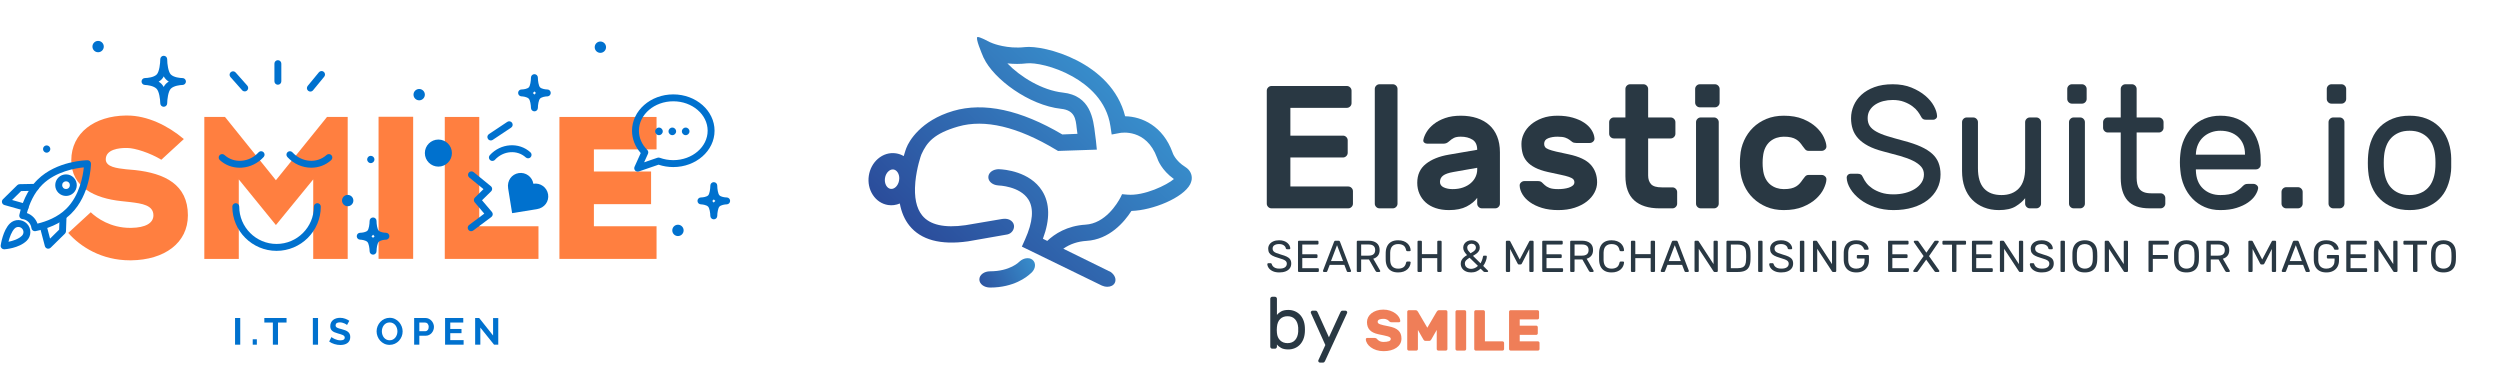 <?xml version="1.0" encoding="UTF-8"?><svg id="uuid-24e49946-aae2-49c3-93ca-9c4fdfc05c4a" xmlns="http://www.w3.org/2000/svg" width="1281.639mm" height="200mm" xmlns:xlink="http://www.w3.org/1999/xlink" viewBox="0 0 3632.992 566.929"><defs><linearGradient id="uuid-0d84af2e-598e-404c-a801-c86ef3839255" x1="1417.199" y1="422.412" x2="1503.037" y2="377.73" gradientUnits="userSpaceOnUse"><stop offset="0" stop-color="#2b4d9b"/><stop offset="1" stop-color="#388ecc"/></linearGradient><linearGradient id="uuid-deb52917-5ccf-428b-a58d-e19dd863fbe4" x1="1417.195" y1="422.404" x2="1503.032" y2="377.721" xlink:href="#uuid-0d84af2e-598e-404c-a801-c86ef3839255"/><linearGradient id="uuid-322dd4bf-6468-4802-81f0-34e7895d3bfc" x1="1375.183" y1="382.803" x2="1624.758" y2="124.409" xlink:href="#uuid-0d84af2e-598e-404c-a801-c86ef3839255"/></defs><path d="M184.929,167.891c28.874,0,58.939,14.437,82.217,34.185l-32.709,30.057c-15.915-9.725-38.314-17.093-49.507-17.093h-2.065c-9.137,0-29.177,1.768-29.177,16.503,0,11.2,16.516,12.968,29.471,14.444l13.265,1.176c42.439,4.715,76.618,20.627,76.618,65.716,0,40.373-34.178,64.834-82.513,65.425h-1.472c-41.556,0-72.202-19.745-89.886-39.785l32.709-30.061c8.842,8.546,28.884,22.691,57.177,22.691h1.472c21.214-.292,32.415-7.072,32.415-18.271,0-14.736-16.794-17.093-33.303-19.152l-13.556-1.474c-38.31-4.127-72.487-20.041-72.487-59.236,0-40.079,34.177-64.536,79.265-65.126h2.065Z" style="fill:#ff7f40;"/><polygon points="455.164 376.239 455.164 260.719 400.938 327.027 347.012 260.719 347.012 376.239 296.912 376.239 296.912 169.953 326.972 169.953 400.938 261.896 475.204 169.953 505.269 169.953 505.269 376.239 455.164 376.239" style="fill:#ff7f40;"/><polygon points="646.35 376.239 646.35 169.953 696.454 169.953 696.454 328.795 782.51 328.795 782.51 376.239 646.35 376.239" style="fill:#ff7f40;"/><polygon points="946.147 249.225 946.147 296.673 863.043 296.673 863.043 328.795 954.102 328.795 954.102 376.239 812.951 376.239 812.951 169.955 954.102 169.955 954.102 217.104 863.043 217.104 863.043 249.225 946.147 249.225" style="fill:#ff7f40;"/><rect x="550.121" y="169.677" width="50.277" height="206.475" style="fill:#ff7f40;"/><path d="M401.892,364.544c-35.444,0-64.28-28.838-64.28-64.285,0-2.775,2.249-5.024,5.024-5.024s5.024,2.249,5.024,5.024c0,29.907,24.329,54.238,54.232,54.238s54.238-24.331,54.238-54.238c0-2.775,2.249-5.024,5.024-5.024s5.024,2.249,5.024,5.024c0,35.446-28.838,64.285-64.286,64.285Z" style="fill:#0071ce;"/><path d="M452.346,243.715c-12.603,0-25.393-5.273-34.788-15.57-1.87-2.049-1.724-5.227.325-7.097,2.05-1.871,5.227-1.724,7.097.326,13.469,14.761,35.704,16.484,49.566,3.837,2.05-1.871,5.227-1.725,7.097.326,1.87,2.049,1.724,5.227-.325,7.097-8.15,7.436-18.497,11.081-28.972,11.081Z" style="fill:#0071ce;"/><path d="M348.345,243.739c-10.841,0-21.004-3.879-28.921-11.106-2.049-1.869-2.195-5.047-.324-7.097,1.871-2.051,5.049-2.194,7.097-.323,6.672,6.09,15.475,9.07,24.782,8.381,9.415-.692,18.21-5.031,24.766-12.22,1.87-2.051,5.047-2.197,7.097-.326,2.05,1.869,2.196,5.047.326,7.097-8.295,9.095-19.465,14.589-31.453,15.47-1.129.083-2.255.123-3.372.123Z" style="fill:#0071ce;"/><path d="M1037.281,318.742c-2.753,0-4.993-2.212-5.024-4.966h0c-.051-4.185-1.13-11.382-3.283-13.536-2.567-2.566-8.573-3.242-10.476-3.276-2.764-.05-4.976-2.325-4.94-5.089.036-2.764,2.292-4.963,5.057-4.958h.04c2.881,0,8.25-.822,10.471-3.046,2.022-2.02,3.113-9.477,3.13-14.116v-.058c.01-2.768,2.257-5.005,5.024-5.005h.009c2.771.005,5.014,2.253,5.014,5.024v.066c.001,4.58,1.095,11.981,3.16,14.041,2.357,2.361,7.859,3.096,10.306,3.096.056,0,.114-.003.159-.001h.043c2.752,0,4.995,2.215,5.023,4.972.028,2.771-2.192,5.041-4.963,5.075h-.024c-2.859.041-8.25.946-10.507,3.2-2.028,2.03-3.16,9.2-3.197,13.593-.023,2.757-2.263,4.983-5.02,4.986h-.004ZM1034.951,292.115c.391.321.769.661,1.13,1.022.402.402.778.837,1.13,1.297.367-.49.762-.95,1.186-1.374.372-.372.763-.721,1.169-1.05-.418-.338-.82-.698-1.204-1.082-.372-.37-.721-.77-1.049-1.193-.337.441-.696.857-1.08,1.24-.407.407-.836.787-1.282,1.14Z" style="fill:#0071ce;"/><path d="M776.619,161.814c-2.754,0-4.995-2.218-5.024-4.972h0c-.048-4.182-1.123-11.373-3.277-13.523-2.57-2.572-8.571-3.25-10.471-3.284-2.764-.051-4.975-2.325-4.939-5.089.036-2.751,2.269-4.958,5.015-4.958h.074c2.878,0,8.249-.824,10.468-3.048,2.024-2.022,3.115-9.489,3.129-14.126v-.043c.009-2.768,2.256-5.008,5.024-5.008h.008c2.771.004,5.016,2.252,5.016,5.024v.054c.003,4.581,1.098,11.998,3.161,14.065,2.555,2.551,8.598,3.078,10.468,3.083h.053c2.752,0,4.995,2.216,5.023,4.972.025,2.493-1.77,4.581-4.148,4.999-.002,0-.002.001-.006.001-.267.046-.542.072-.822.075h-.013c-2.859.039-8.252.943-10.508,3.2-2.051,2.049-3.18,9.208-3.208,13.588-.017,2.759-2.257,4.988-5.016,4.992h-.007ZM774.287,135.186c.393.323.772.665,1.135,1.027.403.402.78.837,1.132,1.297.37-.493.767-.955,1.193-1.381.368-.369.755-.716,1.157-1.04-.418-.338-.82-.696-1.205-1.08-.372-.373-.722-.775-1.051-1.199-.335.439-.694.851-1.075,1.234-.408.409-.837.788-1.285,1.143Z" style="fill:#0071ce;"/><path d="M542.14,370.073c-2.754,0-4.995-2.218-5.024-4.971h0c-.049-4.183-1.125-11.374-3.277-13.527-2.411-2.412-8.085-3.253-10.455-3.282-2.77-.034-4.989-2.304-4.961-5.075s2.252-4.992,5.064-4.972h.036c2.878,0,8.246-.824,10.464-3.046,2.024-2.023,3.115-9.49,3.129-14.126v-.043c.009-2.768,2.256-5.008,5.024-5.008h.008c2.771.004,5.016,2.252,5.016,5.024v.043c0,4.58,1.097,12.006,3.163,14.074,2.53,2.526,8.441,3.083,10.41,3.083.023,0,.052.001.068,0h.041c2.752,0,4.995,2.216,5.023,4.972.026,2.529-1.821,4.64-4.249,5.016-.003-.001-.005.001-.007.001h-.007s-.005.003-.007.001c-.221.034-.446.053-.675.056h-.015c-.011-.001-.02,0-.031,0-2.86.041-8.249.945-10.505,3.202-2.051,2.048-3.181,9.206-3.209,13.588-.018,2.759-2.258,4.987-5.016,4.991h-.007ZM539.809,343.445c.393.322.773.663,1.136,1.026.403.403.779.837,1.132,1.298.369-.493.766-.955,1.192-1.381.369-.369.755-.716,1.157-1.042-.418-.336-.821-.696-1.205-1.08-.372-.373-.723-.775-1.051-1.201-.336.44-.694.854-1.076,1.235-.407.409-.837.79-1.285,1.144Z" style="fill:#0071ce;"/><path d="M237.929,155.187c-2.756,0-4.997-2.22-5.024-4.976-.066-6.197-1.6-17.455-5.437-21.295-4.323-4.312-13.619-5.397-16.835-5.449-2.766-.046-4.979-2.32-4.945-5.087.034-2.764,2.277-5.034,5.06-4.961,3.25-.017,12.7-.875,16.942-5.112,3.92-3.921,5.202-16.553,5.215-22.146v-.096c.007-2.771,2.255-5.01,5.024-5.01h.007c2.772.004,5.017,2.252,5.017,5.024v.058c-.001,7.002,1.636,18.464,5.292,22.114,4.306,4.314,13.747,5.205,16.806,5.171.045-.003.082-.001.118-.001,2.751,0,4.994,2.215,5.023,4.971.029,2.771-2.19,5.041-4.961,5.076h-.038c-3.267.043-12.641,1.082-16.897,5.34-3.956,3.952-5.307,16.118-5.343,21.391-.018,2.759-2.259,4.987-5.018,4.989h-.006ZM230.543,118.663c1.444.888,2.808,1.929,4.027,3.144,1.283,1.285,2.37,2.835,3.29,4.543.927-1.755,2.026-3.345,3.332-4.649,1.222-1.223,2.599-2.265,4.059-3.153-1.474-.893-2.868-1.948-4.111-3.192-1.232-1.231-2.28-2.718-3.172-4.365-.89,1.678-1.939,3.188-3.175,4.425-1.275,1.273-2.718,2.345-4.25,3.249Z" style="fill:#0071ce;"/><path d="M403.809,123.146c-2.775,0-5.024-2.249-5.024-5.024v-25.648c0-2.775,2.249-5.024,5.024-5.024s5.024,2.249,5.024,5.024v25.648c0,2.775-2.249,5.024-5.024,5.024Z" style="fill:#0071ce;"/><path d="M450.994,133.067c-1.125,0-2.256-.376-3.191-1.146-2.142-1.764-2.448-4.93-.684-7.072l16.304-19.799c1.763-2.143,4.931-2.446,7.072-.684,2.142,1.764,2.448,4.93.684,7.072l-16.304,19.799c-.993,1.206-2.432,1.83-3.881,1.83Z" style="fill:#0071ce;"/><path d="M355.668,132.855c-1.387,0-2.769-.571-3.761-1.691l-17.017-19.195c-1.841-2.076-1.649-5.251.426-7.091,2.076-1.842,5.252-1.649,7.092.426l17.017,19.195c1.841,2.076,1.649,5.251-.426,7.093-.956.847-2.146,1.264-3.331,1.264Z" style="fill:#0071ce;"/><path d="M744.208,309.734c3.504-.562,23.501-3.791,36.011-5.798,11.198-1.803,17.916-11.381,16.256-21.535-1.664-10.155-11.241-17.039-21.399-15.379-1.605-10.161-11.141-17.098-21.303-15.489-10.165,1.609-17.156,10.985-15.355,22.187,2.022,12.504,5.229,32.51,5.79,36.013" style="fill:#0071ce;"/><path d="M715.499,233.89c-1.209,0-2.421-.434-3.385-1.312-2.049-1.869-2.195-5.047-.325-7.097,15.92-17.45,42.401-19.308,59.029-4.139,2.05,1.869,2.196,5.047.326,7.097-1.871,2.048-5.049,2.195-7.097.326-12.535-11.433-32.649-9.87-44.836,3.488-.991,1.086-2.35,1.638-3.713,1.638Z" style="fill:#0071ce;"/><path d="M617.397,222.456c0-10.861,8.807-19.667,19.671-19.667s19.666,8.806,19.666,19.667-8.799,19.671-19.666,19.671-19.671-8.805-19.671-19.671" style="fill:#0071ce;"/><path d="M684.683,335.983c-1.532,0-3.045-.698-4.031-2.02-1.659-2.224-1.2-5.372,1.024-7.031l22.088-16.471-13.975-16.484c-1.702-2.007-1.566-4.989.312-6.833l12.53-12.305-20.68-16.879c-2.149-1.755-2.47-4.92-.715-7.069,1.755-2.149,4.919-2.468,7.068-.716l25.025,20.426c1.107.904,1.776,2.235,1.842,3.663.066,1.427-.48,2.814-1.498,3.814l-13.2,12.964,14.413,17.002c.897,1.058,1.316,2.44,1.159,3.818-.157,1.378-.876,2.629-1.988,3.459l-26.375,19.669c-.901.671-1.955.996-2.999.996Z" style="fill:#0071ce;"/><path d="M713.272,204.107c-1.624,0-3.217-.787-4.185-2.24-1.538-2.308-.914-5.428,1.395-6.967l26.725-17.805c2.31-1.538,5.428-.913,6.967,1.396,1.538,2.308.914,5.428-1.395,6.967l-26.725,17.805c-.857.57-1.824.843-2.781.843Z" style="fill:#0071ce;"/><path d="M150.818,67.684c0,4.554-3.69,8.245-8.25,8.245s-8.242-3.691-8.242-8.245,3.69-8.242,8.242-8.242,8.25,3.69,8.25,8.242" style="fill:#0071ce;"/><path d="M880.704,68.572c0,4.555-3.689,8.244-8.25,8.244s-8.238-3.689-8.238-8.244,3.686-8.245,8.238-8.245,8.25,3.691,8.25,8.245" style="fill:#0071ce;"/><path d="M617.397,137.555c0,4.555-3.698,8.245-8.238,8.245s-8.254-3.69-8.254-8.245,3.693-8.244,8.254-8.244,8.238,3.693,8.238,8.244" style="fill:#0071ce;"/><path d="M993.442,334.802c0,4.556-3.698,8.244-8.25,8.244s-8.242-3.687-8.242-8.244,3.693-8.244,8.242-8.244,8.25,3.691,8.25,8.244" style="fill:#0071ce;"/><path d="M513.511,291.464c0,4.554-3.694,8.245-8.254,8.245s-8.23-3.691-8.23-8.245,3.686-8.241,8.23-8.241,8.254,3.691,8.254,8.241" style="fill:#0071ce;"/><path d="M926.692,249.426c-1.39,0-2.746-.577-3.715-1.641-1.349-1.482-1.689-3.623-.864-5.449l8.988-19.921c-8.188-9.256-12.658-20.655-12.658-32.447,0-29.118,26.905-52.808,59.975-52.808s59.975,23.69,59.975,52.808-26.905,52.806-59.975,52.806c-7.388,0-14.579-1.163-21.403-3.456l-28.694,9.837c-.533.184-1.083.272-1.628.272ZM978.417,147.206c-27.53,0-49.928,19.183-49.928,42.761,0,10.211,4.303,20.117,12.116,27.889,1.484,1.477,1.897,3.719,1.036,5.628l-5.594,12.4,19.359-6.637c1.092-.374,2.279-.363,3.362.037,6.216,2.283,12.828,3.442,19.65,3.442,27.53,0,49.928-19.181,49.928-42.759s-22.398-42.761-49.928-42.761Z" style="fill:#0071ce;"/><path d="M952.081,190.902c0-3.052,2.468-5.525,5.522-5.525s5.522,2.473,5.522,5.525-2.473,5.526-5.522,5.526-5.522-2.475-5.522-5.526" style="fill:#0071ce;"/><path d="M971.489,190.902c0-3.052,2.472-5.525,5.526-5.525s5.522,2.473,5.522,5.525-2.472,5.526-5.522,5.526-5.526-2.475-5.526-5.526" style="fill:#0071ce;"/><path d="M990.902,190.902c0-3.052,2.472-5.525,5.526-5.525s5.526,2.473,5.526,5.525-2.474,5.526-5.526,5.526-5.526-2.475-5.526-5.526" style="fill:#0071ce;"/><path d="M544.113,231.735c0,2.925-2.376,5.295-5.295,5.295s-5.291-2.37-5.291-5.295,2.368-5.294,5.291-5.294,5.295,2.37,5.295,5.294" style="fill:#0071ce;"/><path d="M73.091,216.571c0,2.925-2.374,5.295-5.295,5.295s-5.291-2.37-5.291-5.295,2.368-5.292,5.291-5.292,5.295,2.37,5.295,5.292" style="fill:#0071ce;"/><path d="M6.019,362.293c-1.396,0-2.735-.582-3.689-1.613-1.02-1.105-1.492-2.608-1.287-4.096.123-.891,3.122-21.911,13.387-31.867,6.932-6.722,18.042-6.553,24.765.378,3.257,3.358,5.01,7.782,4.939,12.459-.071,4.678-1.96,9.048-5.319,12.303h0c-11.425,11.078-31.648,12.378-32.503,12.428-.098.005-.195.008-.293.008ZM26.622,329.827c-1.874,0-3.749.699-5.197,2.102-4.55,4.414-7.506,12.945-9.106,19.403,5.835-1.13,14.222-3.568,19.502-8.688,0-.001,0-.001,0-.001,1.431-1.387,2.236-3.249,2.267-5.242.03-1.994-.717-3.881-2.105-5.311-1.462-1.507-3.411-2.264-5.362-2.264Z" style="fill:#0071ce;"/><path d="M50.672,335.959c-1.056,0-2.095-.334-2.962-.966-1.134-.828-1.869-2.091-2.029-3.485-.38-3.313-1.814-6.332-4.145-8.732l-.119-.126c-2.421-2.442-5.518-3.941-8.961-4.337-1.416-.163-2.696-.918-3.521-2.08s-1.119-2.618-.809-4.008c3.291-14.708,10.553-35.527,26.452-51.174,27.901-27.456,70.748-28.197,72.559-28.216,1.378.011,2.656.52,3.611,1.479.955.96,1.483,2.265,1.462,3.618-.026,1.831-.979,45.16-28.909,72.637-15.844,15.586-36.834,22.357-51.652,25.293-.324.064-.652.096-.977.096ZM39.11,309.607c3.57,1.262,6.836,3.321,9.507,6.034.034.035.068.071.101.106l.102.11c2.533,2.605,4.439,5.704,5.62,9.113,12.945-3.1,29.327-9.277,41.815-21.562,19.545-19.229,24.361-48.209,25.535-60.168-11.897,1.13-40.685,5.804-60.164,24.974-12.53,12.33-19.095,28.544-22.516,41.392ZM95.939,284.749c-4.054,0-8.107-1.559-11.171-4.669-2.939-2.986-4.536-6.934-4.501-11.118.035-4.182,1.696-8.1,4.678-11.035,2.946-2.905,6.843-4.502,10.981-4.502h.133c4.184.034,8.105,1.697,11.041,4.681,0,0,.001,0,.002.001,6.055,6.159,5.972,16.097-.185,22.153-3.042,2.995-7.011,4.489-10.979,4.489ZM95.929,263.472c-1.482,0-2.877.571-3.933,1.613-1.073,1.056-1.669,2.462-1.682,3.961s.56,2.914,1.613,3.984c2.174,2.204,5.738,2.237,7.943.068,2.21-2.174,2.24-5.737.07-7.947h0c-1.054-1.071-2.462-1.667-3.963-1.68h-.047Z" style="fill:#0071ce;"/><path d="M36.393,306.18c-.451,0-.908-.06-1.363-.189l-28.581-8.039c-1.724-.485-3.06-1.851-3.506-3.585-.445-1.735.066-3.576,1.343-4.832l20.789-20.453c.916-.901,2.141-1.416,3.425-1.441l22.783-.444c.033-.001.067-.001.1-.001,2.729,0,4.967,2.185,5.021,4.925.054,2.775-2.151,5.067-4.925,5.121l-20.784.406-13.191,12.977,20.246,5.695c2.671.751,4.227,3.525,3.476,6.195-.623,2.216-2.64,3.665-4.834,3.665Z" style="fill:#0071ce;"/><path d="M70.08,361.424c-.443,0-.89-.058-1.329-.179-1.728-.474-3.071-1.831-3.529-3.563l-7.225-27.37c-.708-2.683.893-5.431,3.575-6.139,2.686-.711,5.432.892,6.14,3.575l5.015,18.999,13.192-12.979.672-18.823c.099-2.773,2.411-4.913,5.2-4.842,2.773.1,4.94,2.428,4.841,5.2l-.743,20.822c-.045,1.283-.581,2.501-1.497,3.403l-20.789,20.454c-.952.937-2.223,1.442-3.523,1.442Z" style="fill:#0071ce;"/><path d="M341.574,500.891v-38.781h7.538v38.781h-7.538Z" style="fill:#0071ce;"/><path d="M367.245,500.891v-7.865h6.008v7.865h-6.008Z" style="fill:#0071ce;"/><path d="M416.404,468.72h-12.399v32.171h-7.483v-32.171h-12.399v-6.609h32.281v6.609Z" style="fill:#0071ce;"/><path d="M454.636,500.891v-38.781h7.538v38.781h-7.538Z" style="fill:#0071ce;"/><path d="M504.286,472.27c-.256-.254-.719-.6-1.393-1.038-.674-.436-1.493-.864-2.458-1.283-.965-.418-2.012-.772-3.14-1.064-1.129-.292-2.276-.437-3.441-.437-2.076,0-3.623.382-4.643,1.147s-1.529,1.839-1.529,3.223c0,.801.191,1.466.573,1.994s.937.992,1.666,1.393,1.647.765,2.759,1.093c1.11.327,2.394.674,3.85,1.038,1.893.51,3.613,1.056,5.162,1.638,1.548.583,2.858,1.311,3.933,2.185,1.074.874,1.902,1.921,2.486,3.141.582,1.22.874,2.722.874,4.506,0,2.076-.391,3.85-1.174,5.326-.783,1.474-1.839,2.667-3.168,3.577-1.329.91-2.859,1.575-4.588,1.993-1.729.419-3.542.629-5.434.629-2.914,0-5.79-.437-8.63-1.311-2.84-.874-5.389-2.111-7.647-3.714l3.332-6.5c.328.327.919.755,1.775,1.283.855.528,1.866,1.056,3.031,1.584s2.458.975,3.878,1.337c1.42.365,2.876.547,4.37.547,4.151,0,6.226-1.328,6.226-3.987,0-.837-.237-1.548-.71-2.131-.474-.582-1.147-1.092-2.02-1.529-.874-.436-1.93-.837-3.168-1.202-1.239-.363-2.622-.765-4.151-1.201-1.857-.51-3.468-1.065-4.834-1.666-1.366-.602-2.504-1.311-3.414-2.131-.911-.818-1.594-1.766-2.049-2.84-.455-1.073-.682-2.357-.682-3.85,0-1.967.363-3.714,1.092-5.243.728-1.53,1.739-2.805,3.031-3.824,1.292-1.019,2.794-1.793,4.506-2.321,1.711-.527,3.55-.792,5.517-.792,2.731,0,5.244.428,7.537,1.283,2.294.857,4.296,1.867,6.008,3.032l-3.332,6.117Z" style="fill:#0071ce;"/><path d="M566.17,501.165c-2.84,0-5.418-.554-7.73-1.666-2.312-1.11-4.296-2.585-5.952-4.425-1.658-1.838-2.941-3.941-3.852-6.308-.91-2.367-1.365-4.788-1.365-7.265,0-2.585.482-5.06,1.448-7.428.964-2.367,2.294-4.461,3.987-6.282s3.705-3.267,6.035-4.342c2.331-1.075,4.862-1.612,7.592-1.612,2.803,0,5.361.574,7.675,1.721,2.312,1.147,4.288,2.648,5.926,4.506,1.638,1.858,2.912,3.97,3.824,6.336.909,2.367,1.365,4.77,1.365,7.21,0,2.587-.474,5.053-1.42,7.401-.947,2.349-2.258,4.425-3.933,6.227s-3.678,3.241-6.008,4.314c-2.331,1.075-4.861,1.612-7.592,1.612ZM554.918,481.501c0,1.675.254,3.296.765,4.861.51,1.567,1.247,2.951,2.212,4.151.964,1.202,2.148,2.168,3.55,2.895,1.402.729,2.995,1.092,4.779,1.092,1.821,0,3.431-.372,4.834-1.119,1.402-.746,2.585-1.738,3.55-2.977.964-1.238,1.693-2.63,2.185-4.179.493-1.546.738-3.121.738-4.724,0-1.675-.265-3.295-.792-4.861-.528-1.566-1.276-2.951-2.24-4.151-.966-1.202-2.149-2.158-3.55-2.868-1.403-.711-2.977-1.065-4.725-1.065-1.821,0-3.441.374-4.861,1.121s-2.604,1.729-3.551,2.949-1.666,2.604-2.157,4.151-.737,3.123-.737,4.724Z" style="fill:#0071ce;"/><path d="M601.837,500.891v-38.781h16.441c1.783,0,3.431.374,4.942,1.119,1.511.747,2.814,1.73,3.906,2.951,1.093,1.22,1.948,2.604,2.567,4.15.619,1.549.929,3.106.929,4.67,0,1.64-.292,3.233-.874,4.779-.583,1.549-1.403,2.923-2.458,4.124-1.056,1.202-2.331,2.168-3.824,2.895-1.494.729-3.132,1.093-4.916,1.093h-9.176v12.999h-7.537ZM609.374,481.283h8.74c1.383,0,2.539-.565,3.468-1.693.929-1.128,1.393-2.658,1.393-4.589,0-.983-.146-1.865-.436-2.648-.293-.783-.675-1.448-1.148-1.994s-1.029-.955-1.666-1.228-1.283-.41-1.939-.41h-8.412v12.563Z" style="fill:#0071ce;"/><path d="M673.717,494.282v6.609h-26.927v-38.781h26.436v6.609h-18.899v9.34h16.332v6.117h-16.332v10.105h19.39Z" style="fill:#0071ce;"/><path d="M698.022,476.039v24.853h-7.537v-38.781h5.845l20.209,25.453v-25.398h7.538v38.725h-6.118l-19.937-24.853Z" style="fill:#0071ce;"/><path d="M2010.24,449.917c3.584,0,6.881.512,9.871,1.557,2.99,1.024,5.571,2.355,7.762,3.973,2.171,1.638,3.871,3.42,5.1,5.366,1.229,1.966,1.884,3.85,1.946,5.632,0,.512-.184.922-.553,1.29-.369.369-.778.553-1.208.553h-10.998c-.778,0-1.413-.102-1.884-.348-.471-.205-.963-.553-1.475-.983-.164-.184-.43-.451-.799-.86-.348-.369-.881-.778-1.536-1.208-.676-.43-1.516-.778-2.519-1.085-1.004-.307-2.253-.471-3.707-.471-1.044,0-2.069.061-3.052.225-.983.123-1.843.348-2.601.655-.758.307-1.372.737-1.843,1.311-.471.553-.717,1.249-.717,2.089s.266,1.536.799,2.089c.532.573,1.434,1.085,2.683,1.557,1.249.492,2.929.942,4.997,1.393,2.069.451,4.629.983,7.721,1.597,3.072.614,5.755,1.393,8.049,2.335,2.294.963,4.198,2.15,5.734,3.564,1.536,1.434,2.683,3.113,3.441,5.038.758,1.925,1.147,4.219,1.147,6.84,0,2.867-.655,5.407-1.946,7.639-1.27,2.232-3.093,4.157-5.407,5.755-2.314,1.577-5.059,2.785-8.213,3.645-3.174.819-6.615,1.249-10.363,1.249-3.809,0-7.271-.512-10.404-1.516-3.133-1.004-5.837-2.335-8.09-3.994-2.273-1.638-4.055-3.482-5.325-5.571-1.29-2.048-1.966-4.157-2.028-6.287,0-.512.184-.922.553-1.29.369-.369.758-.553,1.208-.553h10.998c.778,0,1.393.102,1.843.307.451.184.901.471,1.352.86.205.246.553.594,1.004,1.106.451.492,1.044,1.024,1.802,1.557s1.7.983,2.847,1.372c1.147.389,2.56.594,4.239.594,2.97,0,5.427-.328,7.414-.983,1.987-.635,2.99-1.802,2.99-3.482,0-.819-.369-1.516-1.085-2.089-.737-.553-1.823-1.065-3.277-1.557-1.454-.471-3.318-.942-5.591-1.372-2.253-.451-4.936-1.004-8.008-1.679-5.755-1.229-9.974-3.297-12.616-6.165-2.662-2.888-3.994-6.718-3.994-11.551,0-2.396.553-4.69,1.638-6.881,1.085-2.171,2.683-4.096,4.751-5.775,2.069-1.679,4.567-2.99,7.496-3.973,2.949-.983,6.226-1.475,9.851-1.475Z" style="fill:#ef7e58;"/><path d="M2069.51,494.666c-.471-.471-.86-.922-1.126-1.372l-7.885-13.845v27.771c0,.614-.225,1.147-.676,1.577-.451.451-.983.676-1.597.676h-10.977c-.635,0-1.147-.225-1.597-.676-.451-.43-.676-.963-.676-1.577v-54.191c0-.614.225-1.147.676-1.597s.963-.676,1.597-.676h9.728c1.106,0,1.946.307,2.519.922.553.614.922,1.065,1.085,1.352l13.578,23.225,13.599-23.225c.164-.287.532-.737,1.085-1.352.553-.614,1.393-.922,2.519-.922h9.728c.614,0,1.147.225,1.597.676.451.451.676.983.676,1.597v54.191c0,.614-.225,1.147-.676,1.577-.451.451-.983.676-1.597.676h-10.977c-.614,0-1.147-.225-1.597-.676-.451-.43-.676-.963-.676-1.577v-27.771l-7.885,13.845c-.287.451-.655.901-1.126,1.372-.492.471-1.147.717-1.987.717h-5.366c-.84,0-1.495-.246-1.966-.717Z" style="fill:#ef7e58;"/><path d="M2117.372,509.474c-.614,0-1.147-.225-1.597-.676-.451-.43-.676-.963-.676-1.577v-54.191c0-.614.225-1.147.676-1.597s.983-.676,1.597-.676h10.998c.614,0,1.147.225,1.577.676.451.451.676.983.676,1.597v54.191c0,.614-.225,1.147-.676,1.577-.43.451-.963.676-1.577.676h-10.998Z" style="fill:#ef7e58;"/><path d="M2183.483,496.038c.614,0,1.126.246,1.577.696.451.451.676.963.676,1.577v8.909c0,.614-.225,1.147-.676,1.577-.451.451-.963.676-1.577.676h-38.851c-.614,0-1.147-.225-1.597-.676-.451-.43-.676-.963-.676-1.577v-54.191c0-.614.225-1.147.676-1.597.451-.451.983-.676,1.597-.676h10.998c.614,0,1.147.225,1.577.676.451.451.676.983.676,1.597v43.009h25.6Z" style="fill:#ef7e58;"/><path d="M2234.991,496.038c.614,0,1.147.246,1.577.696.451.451.676.963.676,1.577v8.909c0,.614-.225,1.147-.676,1.577-.43.451-.963.676-1.577.676h-39.773c-.614,0-1.147-.225-1.597-.676-.451-.43-.676-.963-.676-1.577v-54.191c0-.614.225-1.147.676-1.597.451-.451.983-.676,1.597-.676h39.097c.614,0,1.147.225,1.597.676.43.451.655.983.655,1.597v8.888c0,.614-.225,1.147-.655,1.597-.451.451-.983.655-1.597.655h-25.846v9.052h24.003c.614,0,1.147.246,1.597.696.43.43.655.963.655,1.577v8.909c0,.614-.225,1.147-.655,1.577-.451.451-.983.676-1.597.676h-24.003v9.38h26.522Z" style="fill:#ef7e58;"/><path d="M1872.102,450.387c3.33,0,6.432.584,9.299,1.752,2.872,1.172,5.368,2.837,7.496,4.996,2.124,2.163,3.828,4.801,5.104,7.919,1.272,3.118,2.016,6.626,2.232,10.523.069,1.064.104,2.214.104,3.456s-.035,2.392-.104,3.456c-.216,3.897-.96,7.405-2.232,10.523-1.276,3.118-2.98,5.774-5.104,7.971-2.128,2.197-4.624,3.88-7.496,5.047-2.868,1.172-5.969,1.756-9.299,1.756-4.325,0-7.798-.727-10.419-2.18-2.621-1.453-4.641-3.136-6.055-5.047v3.291c0,.783-.285,1.453-.852,2.02-.567.571-1.241.852-2.02.852h-3.932c-.783,0-1.453-.281-2.02-.852-.571-.567-.852-1.237-.852-2.02v-69.726c0-.783.281-1.453.852-2.02.567-.567,1.237-.852,2.02-.852h3.932c.779,0,1.453.285,2.02.852.567.567.852,1.237.852,2.02v23.49c1.345-1.769,3.33-3.417,5.951-4.944,2.621-1.522,6.129-2.284,10.523-2.284ZM1855.627,483.657c.35,4.606,1.912,8.257,4.676,10.947,2.764,2.695,6.341,4.04,10.735,4.04,4.676,0,8.343-1.488,11.003-4.464,2.656-2.976,4.161-7.015,4.515-12.119.069-1.981.069-3.966,0-5.951-.355-5.104-1.86-9.139-4.515-12.119-2.66-2.976-6.328-4.464-11.003-4.464-4.464,0-8.045,1.367-10.735,4.092-2.695,2.729-4.252,6.609-4.676,11.643-.143,1.06-.216,2.461-.216,4.195s.074,3.136.216,4.2Z" style="fill:#293843;"/><path d="M1925.674,524.37c-.212.567-.567,1.133-1.06,1.7-.497.567-1.172.848-2.02.848h-4.36c-.709,0-1.311-.247-1.808-.744-.497-.493-.744-1.099-.744-1.804,0-.285.035-.532.108-.744l10.203-22.218-21.046-46.664c-.074-.212-.108-.458-.108-.744,0-.705.251-1.311.744-1.804.497-.497,1.099-.748,1.808-.748h4.36c.848,0,1.522.285,2.02.852.493.567.848,1.133,1.064,1.7l16.366,36.141,16.583-36.141c.212-.567.567-1.133,1.064-1.7.493-.567,1.168-.852,2.02-.852h4.355c.709,0,1.311.251,1.808.748.497.493.744,1.099.744,1.804,0,.285-.035.532-.104.744l-31.998,69.627Z" style="fill:#293843;"/><path d="M1859.177,395.901c-3.765,0-6.924-.585-9.477-1.753-2.554-1.168-4.511-2.671-5.874-4.511-1.363-1.839-2.088-3.775-2.174-5.81,0-.346.14-.659.422-.941.28-.28.616-.422,1.006-.422h3.31c.52,0,.909.13,1.169.39s.432.563.52.909c.259,1.038.8,2.066,1.622,3.083.821,1.017,2.001,1.86,3.538,2.531,1.535.671,3.515,1.006,5.938,1.006,3.721,0,6.458-.659,8.211-1.979,1.752-1.319,2.629-3.083,2.629-5.29,0-1.514-.466-2.736-1.396-3.667-.932-.931-2.348-1.763-4.252-2.499-1.904-.735-4.371-1.535-7.399-2.401-3.159-.909-5.776-1.904-7.854-2.986-2.077-1.081-3.625-2.423-4.641-4.023-1.018-1.601-1.525-3.636-1.525-6.102,0-2.337.627-4.424,1.882-6.264,1.255-1.839,3.072-3.299,5.452-4.381,2.38-1.081,5.235-1.623,8.568-1.623,2.683,0,5.03.357,7.042,1.071,2.013.714,3.688,1.666,5.03,2.855,1.341,1.19,2.358,2.467,3.051,3.829.691,1.363,1.06,2.694,1.104,3.992,0,.304-.108.596-.324.876-.218.282-.563.422-1.039.422h-3.439c-.304,0-.617-.086-.941-.259-.325-.173-.574-.497-.747-.974-.259-1.774-1.255-3.267-2.985-4.479-1.731-1.211-3.981-1.817-6.75-1.817-2.813,0-5.096.542-6.848,1.623-1.753,1.082-2.629,2.77-2.629,5.062,0,1.472.41,2.694,1.233,3.668.821.974,2.119,1.828,3.895,2.563,1.773.736,4.089,1.516,6.944,2.337,3.462.952,6.296,1.958,8.503,3.018,2.207,1.062,3.84,2.381,4.9,3.96,1.061,1.58,1.591,3.602,1.591,6.068,0,2.727-.714,5.053-2.143,6.978-1.428,1.926-3.43,3.397-6.004,4.414-2.574,1.016-5.614,1.525-9.119,1.525Z" style="fill:#293843;"/><path d="M1887.735,395.252c-.477,0-.844-.14-1.104-.422-.26-.281-.39-.638-.39-1.071v-42.384c0-.476.13-.854.39-1.136s.627-.422,1.104-.422h26.807c.476,0,.844.141,1.104.422s.39.66.39,1.136v2.466c0,.478-.13.844-.39,1.104s-.628.39-1.104.39h-22.068v14.215h20.641c.476,0,.844.141,1.104.422.26.282.39.66.39,1.136v2.401c0,.434-.13.79-.39,1.071-.26.282-.628.422-1.104.422h-20.641v14.733h22.588c.476,0,.844.13,1.104.39s.39.628.39,1.104v2.531c0,.434-.13.79-.39,1.071-.26.282-.628.422-1.104.422h-27.326Z" style="fill:#293843;"/><path d="M1923.823,395.252c-.348,0-.649-.13-.909-.39s-.39-.562-.39-.908c0-.217.021-.455.065-.714l16.097-41.995c.173-.433.411-.779.714-1.039.303-.259.757-.389,1.363-.389h4.414c.605,0,1.06.13,1.362.389.303.26.541.606.714,1.039l16.032,41.995c.087.259.13.497.13.714,0,.347-.13.648-.39.908-.259.26-.562.39-.908.39h-3.311c-.52,0-.898-.13-1.136-.39-.238-.26-.4-.497-.486-.714l-3.57-9.217h-21.29l-3.569,9.217c-.044.217-.194.454-.454.714s-.649.39-1.169.39h-3.31ZM1934.208,379.349h17.524l-8.762-23.042-8.763,23.042Z" style="fill:#293843;"/><path d="M1973.152,395.252c-.477,0-.844-.14-1.104-.422-.26-.281-.39-.638-.39-1.071v-42.384c0-.476.13-.854.39-1.136s.627-.422,1.104-.422h15.838c4.889,0,8.762,1.146,11.618,3.439,2.855,2.294,4.283,5.69,4.283,10.19,0,3.333-.833,6.048-2.498,8.146-1.667,2.099-3.928,3.56-6.783,4.381l9.996,17.266c.129.259.194.497.194.714,0,.347-.141.648-.422.908-.282.26-.596.39-.941.39h-3.115c-.736,0-1.277-.194-1.623-.584-.347-.39-.648-.779-.908-1.169l-9.412-16.486h-11.358v16.746c0,.434-.141.79-.422,1.071s-.66.422-1.136.422h-3.311ZM1978.02,371.496h10.71c3.245,0,5.668-.682,7.27-2.045,1.601-1.363,2.401-3.385,2.401-6.068,0-2.639-.79-4.651-2.369-6.036-1.58-1.385-4.014-2.077-7.302-2.077h-10.71v16.227Z" style="fill:#293843;"/><path d="M2031.765,395.901c-3.982,0-7.281-.735-9.898-2.207-2.619-1.471-4.599-3.526-5.939-6.166-1.342-2.64-2.077-5.712-2.207-9.217-.043-1.774-.064-3.678-.064-5.712s.021-3.98.064-5.842c.13-3.505.865-6.577,2.207-9.217,1.341-2.639,3.32-4.694,5.939-6.166,2.617-1.471,5.916-2.207,9.898-2.207,2.985,0,5.603.412,7.854,1.233,2.249.822,4.121,1.926,5.614,3.31,1.493,1.386,2.629,2.933,3.407,4.642.779,1.71,1.211,3.473,1.299,5.29.042.389-.076.714-.357.974-.282.259-.616.389-1.006.389h-3.57c-.389,0-.725-.107-1.006-.324-.281-.216-.486-.605-.616-1.168-.736-3.375-2.109-5.689-4.122-6.945-2.012-1.255-4.511-1.883-7.496-1.883-3.506,0-6.275.985-8.309,2.954-2.034,1.969-3.115,5.117-3.245,9.443-.13,3.549-.13,7.184,0,10.904.13,4.328,1.211,7.476,3.245,9.444,2.033,1.97,4.803,2.953,8.309,2.953,2.985,0,5.484-.627,7.496-1.882,2.013-1.255,3.386-3.57,4.122-6.945.13-.562.335-.951.616-1.168s.617-.325,1.006-.325h3.57c.39,0,.724.12,1.006.357.281.238.399.552.357.941-.088,1.817-.52,3.592-1.299,5.322-.778,1.73-1.914,3.289-3.407,4.673-1.493,1.386-3.365,2.489-5.614,3.311-2.251.821-4.868,1.233-7.854,1.233Z" style="fill:#293843;"/><path d="M2061.426,395.252c-.477,0-.844-.14-1.104-.422-.26-.281-.39-.638-.39-1.071v-42.384c0-.476.13-.854.39-1.136s.627-.422,1.104-.422h3.311c.476,0,.854.141,1.136.422.281.281.422.66.422,1.136v17.914h22.328v-17.914c0-.476.14-.854.422-1.136.281-.281.638-.422,1.071-.422h3.31c.476,0,.854.141,1.136.422s.422.66.422,1.136v42.384c0,.434-.141.79-.422,1.071-.281.282-.66.422-1.136.422h-3.31c-.434,0-.79-.14-1.071-.422-.282-.281-.422-.638-.422-1.071v-18.628h-22.328v18.628c0,.434-.141.79-.422,1.071s-.66.422-1.136.422h-3.311Z" style="fill:#293843;"/><path d="M2137.755,395.901c-2.942,0-5.549-.542-7.821-1.623-2.271-1.081-4.035-2.585-5.289-4.511-1.256-1.925-1.883-4.144-1.883-6.653,0-1.989.422-3.732,1.266-5.225.844-1.493,1.957-2.824,3.343-3.992,1.385-1.168,2.898-2.229,4.544-3.181-2.035-2.163-3.473-4.066-4.316-5.712-.844-1.644-1.266-3.353-1.266-5.127,0-1.947.496-3.722,1.492-5.322.995-1.601,2.401-2.899,4.22-3.895,1.817-.995,3.959-1.493,6.426-1.493,2.423,0,4.521.477,6.296,1.428,1.773.952,3.158,2.229,4.153,3.83s1.493,3.397,1.493,5.387c0,1.905-.454,3.57-1.363,4.998-.908,1.428-2.109,2.705-3.602,3.829-1.493,1.126-3.127,2.186-4.901,3.181l11.034,10.84c.692-1.211,1.353-2.618,1.98-4.219.626-1.601,1.136-3.483,1.525-5.647.086-.865.54-1.298,1.362-1.298h2.856c.432,0,.768.13,1.006.39.237.26.357.584.357.974-.044.952-.185,1.969-.423,3.05-.238,1.083-.584,2.229-1.038,3.44-.454,1.212-.996,2.413-1.623,3.603-.627,1.19-1.353,2.348-2.174,3.473l6.62,6.62c.39.347.584.672.584.974,0,.39-.108.692-.324.909-.217.217-.541.324-.974.324h-3.635c-.433,0-.79-.064-1.071-.194s-.509-.281-.681-.455l-4.284-4.219c-1.688,1.646-3.679,2.976-5.972,3.992-2.294,1.016-4.933,1.525-7.919,1.525ZM2137.755,390.708c1.73,0,3.462-.356,5.193-1.07,1.729-.714,3.331-1.807,4.803-3.278l-12.138-11.812c-1.861,1.038-3.473,2.218-4.836,3.537-1.362,1.32-2.044,2.953-2.044,4.9,0,1.646.422,3.041,1.266,4.187.844,1.147,1.957,2.023,3.343,2.629,1.384.606,2.855.908,4.413.908ZM2136.977,368.055c1.384-.778,2.671-1.558,3.861-2.337,1.19-.778,2.143-1.644,2.856-2.596.714-.951,1.071-2.033,1.071-3.245,0-1.73-.606-3.116-1.817-4.154-1.212-1.039-2.705-1.558-4.479-1.558-1.688,0-3.159.509-4.414,1.525-1.256,1.017-1.883,2.434-1.883,4.251,0,.736.13,1.482.39,2.239.26.758.747,1.591,1.461,2.499.714.909,1.697,2.034,2.953,3.375Z" style="fill:#293843;"/><path d="M2189.81,395.252c-.433,0-.79-.14-1.071-.422-.281-.281-.422-.638-.422-1.071v-42.384c0-.476.141-.854.422-1.136s.639-.422,1.071-.422h3.245c.52,0,.909.13,1.169.389.26.26.432.477.519.649l13.696,26.223,13.825-26.223c.086-.173.248-.39.486-.649.237-.259.616-.389,1.136-.389h3.181c.476,0,.854.141,1.136.422.281.281.422.66.422,1.136v42.384c0,.434-.141.79-.422,1.071s-.66.422-1.136.422h-3.181c-.433,0-.79-.14-1.07-.422-.282-.281-.423-.638-.423-1.071v-31.934l-10.839,21.159c-.174.434-.434.769-.779,1.006-.347.238-.778.357-1.298.357h-2.012c-.563,0-.996-.119-1.299-.357-.303-.237-.562-.572-.778-1.006l-10.904-21.159v31.934c0,.434-.142.79-.422,1.071-.282.282-.64.422-1.071.422h-3.181Z" style="fill:#293843;"/><path d="M2242.644,395.252c-.477,0-.844-.14-1.104-.422-.26-.281-.39-.638-.39-1.071v-42.384c0-.476.13-.854.39-1.136s.627-.422,1.104-.422h26.807c.476,0,.844.141,1.104.422s.39.66.39,1.136v2.466c0,.478-.13.844-.39,1.104s-.628.39-1.104.39h-22.068v14.215h20.641c.476,0,.844.141,1.104.422.26.282.39.66.39,1.136v2.401c0,.434-.13.79-.39,1.071-.26.282-.628.422-1.104.422h-20.641v14.733h22.588c.476,0,.844.13,1.104.39s.39.628.39,1.104v2.531c0,.434-.13.79-.39,1.071-.26.282-.628.422-1.104.422h-27.326Z" style="fill:#293843;"/><path d="M2283.274,395.252c-.477,0-.844-.14-1.104-.422-.26-.281-.39-.638-.39-1.071v-42.384c0-.476.13-.854.39-1.136s.627-.422,1.104-.422h15.838c4.889,0,8.762,1.146,11.618,3.439,2.855,2.294,4.283,5.69,4.283,10.19,0,3.333-.833,6.048-2.498,8.146-1.667,2.099-3.928,3.56-6.783,4.381l9.996,17.266c.129.259.194.497.194.714,0,.347-.141.648-.422.908-.282.26-.596.39-.941.39h-3.115c-.736,0-1.277-.194-1.623-.584-.347-.39-.648-.779-.908-1.169l-9.412-16.486h-11.358v16.746c0,.434-.141.79-.422,1.071s-.66.422-1.136.422h-3.311ZM2288.143,371.496h10.71c3.245,0,5.668-.682,7.27-2.045,1.601-1.363,2.401-3.385,2.401-6.068,0-2.639-.79-4.651-2.369-6.036-1.58-1.385-4.014-2.077-7.302-2.077h-10.71v16.227Z" style="fill:#293843;"/><path d="M2341.886,395.901c-3.982,0-7.281-.735-9.898-2.207-2.619-1.471-4.599-3.526-5.939-6.166-1.342-2.64-2.077-5.712-2.207-9.217-.043-1.774-.064-3.678-.064-5.712s.021-3.98.064-5.842c.13-3.505.865-6.577,2.207-9.217,1.341-2.639,3.32-4.694,5.939-6.166,2.617-1.471,5.916-2.207,9.898-2.207,2.985,0,5.603.412,7.854,1.233,2.249.822,4.121,1.926,5.614,3.31,1.493,1.386,2.629,2.933,3.407,4.642.779,1.71,1.211,3.473,1.299,5.29.042.389-.076.714-.357.974-.282.259-.616.389-1.006.389h-3.57c-.389,0-.725-.107-1.006-.324-.281-.216-.486-.605-.616-1.168-.736-3.375-2.109-5.689-4.122-6.945-2.012-1.255-4.511-1.883-7.496-1.883-3.506,0-6.275.985-8.309,2.954-2.034,1.969-3.115,5.117-3.245,9.443-.13,3.549-.13,7.184,0,10.904.13,4.328,1.211,7.476,3.245,9.444,2.033,1.97,4.803,2.953,8.309,2.953,2.985,0,5.484-.627,7.496-1.882,2.013-1.255,3.386-3.57,4.122-6.945.13-.562.335-.951.616-1.168s.617-.325,1.006-.325h3.57c.39,0,.724.12,1.006.357.281.238.399.552.357.941-.088,1.817-.52,3.592-1.299,5.322-.778,1.73-1.914,3.289-3.407,4.673-1.493,1.386-3.365,2.489-5.614,3.311-2.251.821-4.868,1.233-7.854,1.233Z" style="fill:#293843;"/><path d="M2371.547,395.252c-.477,0-.844-.14-1.104-.422-.26-.281-.39-.638-.39-1.071v-42.384c0-.476.13-.854.39-1.136s.627-.422,1.104-.422h3.311c.476,0,.854.141,1.136.422.281.281.422.66.422,1.136v17.914h22.328v-17.914c0-.476.14-.854.422-1.136.281-.281.638-.422,1.071-.422h3.31c.476,0,.854.141,1.136.422s.422.66.422,1.136v42.384c0,.434-.141.79-.422,1.071-.281.282-.66.422-1.136.422h-3.31c-.434,0-.79-.14-1.071-.422-.282-.281-.422-.638-.422-1.071v-18.628h-22.328v18.628c0,.434-.141.79-.422,1.071s-.66.422-1.136.422h-3.311Z" style="fill:#293843;"/><path d="M2414.645,395.252c-.348,0-.649-.13-.909-.39s-.39-.562-.39-.908c0-.217.021-.455.065-.714l16.097-41.995c.173-.433.411-.779.714-1.039.303-.259.757-.389,1.363-.389h4.414c.605,0,1.06.13,1.362.389.303.26.541.606.714,1.039l16.032,41.995c.087.259.13.497.13.714,0,.347-.13.648-.39.908-.259.26-.562.39-.908.39h-3.311c-.52,0-.898-.13-1.136-.39-.238-.26-.4-.497-.486-.714l-3.57-9.217h-21.29l-3.569,9.217c-.044.217-.194.454-.454.714s-.649.39-1.169.39h-3.31ZM2425.03,379.349h17.524l-8.762-23.042-8.763,23.042Z" style="fill:#293843;"/><path d="M2463.974,395.252c-.477,0-.844-.14-1.104-.422-.26-.281-.39-.638-.39-1.071v-42.384c0-.476.13-.854.39-1.136s.627-.422,1.104-.422h2.986c.519,0,.908.119,1.168.356.26.238.41.422.454.552l21.549,33.103v-32.453c0-.476.13-.854.39-1.136s.627-.422,1.104-.422h3.115c.477,0,.854.141,1.137.422.28.281.422.66.422,1.136v42.319c0,.433-.142.801-.422,1.104-.282.303-.64.454-1.071.454h-3.115c-.477,0-.834-.13-1.071-.39-.238-.26-.4-.432-.487-.52l-21.483-32.777v32.193c0,.434-.142.79-.422,1.071-.282.282-.66.422-1.137.422h-3.115Z" style="fill:#293843;"/><path d="M2510.382,395.252c-.477,0-.844-.14-1.104-.422-.26-.281-.39-.638-.39-1.071v-42.384c0-.476.13-.854.39-1.136s.627-.422,1.104-.422h14.734c4.456,0,8.048.671,10.774,2.012,2.726,1.342,4.716,3.321,5.972,5.939,1.254,2.618,1.903,5.831,1.947,9.639.042,1.947.064,3.656.064,5.127s-.022,3.159-.064,5.063c-.088,3.981-.747,7.28-1.98,9.897-1.232,2.619-3.18,4.566-5.841,5.842-2.662,1.277-6.178,1.915-10.548,1.915h-15.059ZM2515.25,389.734h9.866c2.985,0,5.364-.41,7.14-1.232,1.773-.822,3.061-2.143,3.861-3.96s1.223-4.219,1.267-7.204c.086-1.299.129-2.435.129-3.408v-2.921c0-.974-.043-2.087-.129-3.343-.088-4.196-1.083-7.302-2.986-9.313-1.904-2.013-5.106-3.019-9.606-3.019h-9.541v34.4Z" style="fill:#293843;"/><path d="M2556.401,395.252c-.477,0-.844-.14-1.104-.422-.26-.281-.39-.638-.39-1.071v-42.449c0-.432.13-.789.39-1.07s.627-.422,1.104-.422h3.44c.476,0,.844.141,1.104.422s.389.639.389,1.07v42.449c0,.434-.129.79-.389,1.071-.26.282-.628.422-1.104.422h-3.44Z" style="fill:#293843;"/><path d="M2588.53,395.901c-3.765,0-6.924-.585-9.477-1.753-2.554-1.168-4.511-2.671-5.874-4.511-1.363-1.839-2.088-3.775-2.174-5.81,0-.346.14-.659.422-.941.28-.28.616-.422,1.006-.422h3.31c.52,0,.909.13,1.169.39s.432.563.52.909c.259,1.038.8,2.066,1.622,3.083.821,1.017,2.001,1.86,3.538,2.531,1.535.671,3.515,1.006,5.938,1.006,3.721,0,6.458-.659,8.211-1.979,1.752-1.319,2.629-3.083,2.629-5.29,0-1.514-.466-2.736-1.396-3.667-.932-.931-2.348-1.763-4.252-2.499-1.904-.735-4.371-1.535-7.399-2.401-3.159-.909-5.776-1.904-7.854-2.986-2.077-1.081-3.625-2.423-4.641-4.023-1.018-1.601-1.525-3.636-1.525-6.102,0-2.337.627-4.424,1.882-6.264,1.255-1.839,3.072-3.299,5.452-4.381,2.38-1.081,5.235-1.623,8.568-1.623,2.683,0,5.03.357,7.042,1.071,2.013.714,3.688,1.666,5.03,2.855,1.341,1.19,2.358,2.467,3.051,3.829.691,1.363,1.06,2.694,1.104,3.992,0,.304-.108.596-.324.876-.218.282-.563.422-1.039.422h-3.439c-.304,0-.617-.086-.941-.259-.325-.173-.574-.497-.747-.974-.259-1.774-1.255-3.267-2.985-4.479-1.731-1.211-3.981-1.817-6.75-1.817-2.813,0-5.096.542-6.848,1.623-1.753,1.082-2.629,2.77-2.629,5.062,0,1.472.41,2.694,1.233,3.668.821.974,2.119,1.828,3.895,2.563,1.773.736,4.089,1.516,6.944,2.337,3.462.952,6.296,1.958,8.503,3.018,2.207,1.062,3.84,2.381,4.9,3.96,1.061,1.58,1.591,3.602,1.591,6.068,0,2.727-.714,5.053-2.143,6.978-1.428,1.926-3.43,3.397-6.004,4.414-2.574,1.016-5.614,1.525-9.119,1.525Z" style="fill:#293843;"/><path d="M2617.089,395.252c-.477,0-.844-.14-1.104-.422-.26-.281-.39-.638-.39-1.071v-42.449c0-.432.13-.789.39-1.07s.627-.422,1.104-.422h3.44c.476,0,.844.141,1.104.422s.389.639.389,1.07v42.449c0,.434-.129.79-.389,1.071-.26.282-.628.422-1.104.422h-3.44Z" style="fill:#293843;"/><path d="M2636.105,395.252c-.477,0-.844-.14-1.104-.422-.26-.281-.39-.638-.39-1.071v-42.384c0-.476.13-.854.39-1.136s.627-.422,1.104-.422h2.986c.519,0,.908.119,1.168.356.26.238.41.422.454.552l21.549,33.103v-32.453c0-.476.13-.854.39-1.136s.627-.422,1.104-.422h3.115c.477,0,.854.141,1.137.422.28.281.422.66.422,1.136v42.319c0,.433-.142.801-.422,1.104-.282.303-.64.454-1.071.454h-3.115c-.477,0-.834-.13-1.071-.39-.238-.26-.4-.432-.487-.52l-21.483-32.777v32.193c0,.434-.142.79-.422,1.071-.282.282-.66.422-1.137.422h-3.115Z" style="fill:#293843;"/><path d="M2697.572,395.901c-3.852,0-7.107-.714-9.769-2.143-2.661-1.428-4.695-3.439-6.102-6.036s-2.196-5.646-2.369-9.151c-.043-1.904-.064-3.928-.064-6.069s.021-4.187.064-6.134c.173-3.505.963-6.544,2.369-9.119,1.406-2.574,3.45-4.565,6.134-5.972,2.683-1.405,5.928-2.109,9.736-2.109,3.028,0,5.668.433,7.919,1.298,2.249.866,4.099,1.959,5.549,3.278,1.449,1.32,2.532,2.693,3.246,4.121s1.092,2.684,1.136,3.765c.042.39-.065.704-.325.941-.259.238-.606.356-1.038.356h-3.829c-.434,0-.747-.086-.941-.259-.195-.173-.38-.476-.552-.909-.39-1.125-1.028-2.228-1.915-3.311-.887-1.081-2.077-1.979-3.569-2.693-1.493-.714-3.387-1.071-5.68-1.071-3.462,0-6.242.932-8.341,2.791-2.099,1.861-3.235,4.934-3.407,9.217-.13,3.853-.13,7.703,0,11.554.172,4.328,1.319,7.432,3.439,9.314,2.12,1.882,4.89,2.823,8.309,2.823,2.293,0,4.338-.432,6.134-1.298,1.795-.865,3.213-2.175,4.251-3.927,1.039-1.753,1.559-3.992,1.559-6.718v-2.727h-9.736c-.434,0-.79-.14-1.071-.422-.282-.281-.422-.659-.422-1.136v-2.077c0-.476.14-.854.422-1.136s.638-.422,1.071-.422h14.669c.476,0,.844.141,1.104.422.26.282.39.66.39,1.136v6.231c0,3.548-.726,6.643-2.175,9.281-1.45,2.64-3.56,4.685-6.328,6.134-2.771,1.45-6.059,2.175-9.866,2.175Z" style="fill:#293843;"/><path d="M2745.214,395.252c-.477,0-.844-.14-1.104-.422-.26-.281-.39-.638-.39-1.071v-42.384c0-.476.13-.854.39-1.136s.627-.422,1.104-.422h26.807c.476,0,.844.141,1.104.422s.39.66.39,1.136v2.466c0,.478-.13.844-.39,1.104s-.628.39-1.104.39h-22.068v14.215h20.641c.476,0,.844.141,1.104.422.26.282.39.66.39,1.136v2.401c0,.434-.13.79-.39,1.071-.26.282-.628.422-1.104.422h-20.641v14.733h22.588c.476,0,.844.13,1.104.39s.39.628.39,1.104v2.531c0,.434-.13.79-.39,1.071-.26.282-.628.422-1.104.422h-27.326Z" style="fill:#293843;"/><path d="M2781.626,395.252c-.347,0-.66-.13-.941-.39-.282-.26-.422-.562-.422-.908,0-.173.032-.335.098-.487.064-.151.118-.27.162-.356l14.863-20.965-14.149-20.187c-.13-.26-.194-.541-.194-.844,0-.346.13-.649.39-.909s.562-.389.908-.389h3.895c.432,0,.779.097,1.038.292.26.194.497.465.714.811l11.424,16.228,11.359-16.228c.172-.346.399-.616.682-.811.28-.195.616-.292,1.006-.292h3.699c.346,0,.649.13.909.389.26.26.39.563.39.909,0,.303-.088.584-.26.844l-13.955,20.251,14.799,20.9c.086.087.15.205.194.356.043.152.065.314.065.487,0,.347-.13.648-.39.908s-.584.39-.974.39h-3.96c-.389,0-.725-.107-1.006-.324s-.53-.476-.746-.779l-12.073-16.811-12.008,16.811c-.217.304-.454.562-.714.779s-.584.324-.974.324h-3.829Z" style="fill:#293843;"/><path d="M2838.16,395.252c-.433,0-.79-.14-1.07-.422-.282-.281-.422-.638-.422-1.071v-38.165h-12.463c-.433,0-.79-.14-1.07-.422-.282-.281-.422-.638-.422-1.071v-2.726c0-.476.14-.854.422-1.136.28-.281.638-.422,1.07-.422h31.285c.476,0,.854.141,1.137.422.28.281.422.66.422,1.136v2.726c0,.434-.142.79-.422,1.071-.282.282-.661.422-1.137.422h-12.396v38.165c0,.434-.142.79-.422,1.071-.282.282-.661.422-1.137.422h-3.375Z" style="fill:#293843;"/><path d="M2867.108,395.252c-.477,0-.844-.14-1.104-.422-.26-.281-.39-.638-.39-1.071v-42.384c0-.476.13-.854.39-1.136s.627-.422,1.104-.422h26.807c.476,0,.844.141,1.104.422s.39.66.39,1.136v2.466c0,.478-.13.844-.39,1.104s-.628.39-1.104.39h-22.068v14.215h20.641c.476,0,.844.141,1.104.422.26.282.39.66.39,1.136v2.401c0,.434-.13.79-.39,1.071-.26.282-.628.422-1.104.422h-20.641v14.733h22.588c.476,0,.844.13,1.104.39s.39.628.39,1.104v2.531c0,.434-.13.79-.39,1.071-.26.282-.628.422-1.104.422h-27.326Z" style="fill:#293843;"/><path d="M2907.739,395.252c-.477,0-.844-.14-1.104-.422-.26-.281-.39-.638-.39-1.071v-42.384c0-.476.13-.854.39-1.136s.627-.422,1.104-.422h2.986c.519,0,.908.119,1.168.356.26.238.41.422.454.552l21.549,33.103v-32.453c0-.476.13-.854.39-1.136s.627-.422,1.104-.422h3.115c.477,0,.854.141,1.137.422.28.281.422.66.422,1.136v42.319c0,.433-.142.801-.422,1.104-.282.303-.64.454-1.071.454h-3.115c-.477,0-.834-.13-1.071-.39-.238-.26-.4-.432-.487-.52l-21.483-32.777v32.193c0,.434-.142.79-.422,1.071-.282.282-.66.422-1.137.422h-3.115Z" style="fill:#293843;"/><path d="M2967.259,395.901c-3.765,0-6.924-.585-9.477-1.753-2.554-1.168-4.511-2.671-5.874-4.511-1.363-1.839-2.088-3.775-2.174-5.81,0-.346.14-.659.422-.941.28-.28.616-.422,1.006-.422h3.31c.52,0,.909.13,1.169.39s.432.563.52.909c.259,1.038.8,2.066,1.622,3.083.821,1.017,2.001,1.86,3.538,2.531,1.535.671,3.515,1.006,5.938,1.006,3.721,0,6.458-.659,8.211-1.979,1.752-1.319,2.629-3.083,2.629-5.29,0-1.514-.466-2.736-1.396-3.667-.932-.931-2.348-1.763-4.252-2.499-1.904-.735-4.371-1.535-7.399-2.401-3.159-.909-5.776-1.904-7.854-2.986-2.077-1.081-3.625-2.423-4.641-4.023-1.018-1.601-1.525-3.636-1.525-6.102,0-2.337.627-4.424,1.882-6.264,1.255-1.839,3.072-3.299,5.452-4.381,2.38-1.081,5.235-1.623,8.568-1.623,2.683,0,5.03.357,7.042,1.071,2.013.714,3.688,1.666,5.03,2.855,1.341,1.19,2.358,2.467,3.051,3.829.691,1.363,1.06,2.694,1.104,3.992,0,.304-.108.596-.324.876-.218.282-.563.422-1.039.422h-3.439c-.304,0-.617-.086-.941-.259-.325-.173-.574-.497-.747-.974-.259-1.774-1.255-3.267-2.985-4.479-1.731-1.211-3.981-1.817-6.75-1.817-2.813,0-5.096.542-6.848,1.623-1.753,1.082-2.629,2.77-2.629,5.062,0,1.472.41,2.694,1.233,3.668.821.974,2.119,1.828,3.895,2.563,1.773.736,4.089,1.516,6.944,2.337,3.462.952,6.296,1.958,8.503,3.018,2.207,1.062,3.84,2.381,4.9,3.96,1.061,1.58,1.591,3.602,1.591,6.068,0,2.727-.714,5.053-2.143,6.978-1.428,1.926-3.43,3.397-6.004,4.414-2.574,1.016-5.614,1.525-9.119,1.525Z" style="fill:#293843;"/><path d="M2995.817,395.252c-.477,0-.844-.14-1.104-.422-.26-.281-.39-.638-.39-1.071v-42.449c0-.432.13-.789.39-1.07s.627-.422,1.104-.422h3.44c.476,0,.844.141,1.104.422s.389.639.389,1.07v42.449c0,.434-.129.79-.389,1.071-.26.282-.628.422-1.104.422h-3.44Z" style="fill:#293843;"/><path d="M3029.698,395.901c-3.723,0-6.903-.64-9.542-1.915-2.64-1.276-4.673-3.245-6.101-5.906-1.429-2.661-2.229-6.004-2.402-10.028-.043-1.903-.064-3.732-.064-5.484s.021-3.58.064-5.485c.173-3.98,1.007-7.302,2.499-9.963,1.493-2.661,3.57-4.651,6.231-5.972,2.661-1.319,5.766-1.979,9.314-1.979,3.505,0,6.588.66,9.249,1.979,2.661,1.32,4.748,3.311,6.264,5.972,1.514,2.661,2.336,5.982,2.466,9.963.087,1.905.13,3.732.13,5.485s-.043,3.581-.13,5.484c-.13,4.024-.92,7.367-2.369,10.028-1.45,2.661-3.494,4.63-6.134,5.906-2.64,1.275-5.799,1.915-9.476,1.915ZM3029.698,390.384c3.287,0,5.981-.995,8.08-2.985s3.234-5.214,3.408-9.672c.086-1.946.13-3.688.13-5.225s-.044-3.256-.13-5.16c-.087-2.985-.639-5.408-1.655-7.27-1.018-1.86-2.369-3.223-4.057-4.089-1.688-.865-3.613-1.299-5.776-1.299s-4.09.434-5.777,1.299c-1.688.866-3.04,2.229-4.057,4.089-1.017,1.861-1.59,4.284-1.72,7.27-.044,1.904-.065,3.625-.065,5.16s.021,3.278.065,5.225c.172,4.458,1.319,7.682,3.439,9.672s4.825,2.985,8.114,2.985Z" style="fill:#293843;"/><path d="M3060.074,395.252c-.477,0-.844-.14-1.104-.422-.26-.281-.39-.638-.39-1.071v-42.384c0-.476.13-.854.39-1.136s.627-.422,1.104-.422h2.986c.519,0,.908.119,1.168.356.26.238.41.422.454.552l21.549,33.103v-32.453c0-.476.13-.854.39-1.136s.627-.422,1.104-.422h3.115c.477,0,.854.141,1.137.422.28.281.422.66.422,1.136v42.319c0,.433-.142.801-.422,1.104-.282.303-.64.454-1.071.454h-3.115c-.477,0-.834-.13-1.071-.39-.238-.26-.4-.432-.487-.52l-21.483-32.777v32.193c0,.434-.142.79-.422,1.071-.282.282-.66.422-1.137.422h-3.115Z" style="fill:#293843;"/><path d="M3123.682,395.252c-.477,0-.844-.14-1.104-.422-.26-.281-.39-.638-.39-1.071v-42.384c0-.476.13-.854.39-1.136s.627-.422,1.104-.422h26.482c.476,0,.854.141,1.136.422.281.281.422.66.422,1.136v2.596c0,.477-.141.844-.422,1.104-.282.26-.66.39-1.136.39h-21.679v15.123h20.381c.476,0,.854.142,1.136.422.28.282.422.66.422,1.137v2.596c0,.434-.142.79-.422,1.071-.282.281-.66.422-1.136.422h-20.381v17.524c0,.434-.142.79-.422,1.071-.282.282-.661.422-1.137.422h-3.245Z" style="fill:#293843;"/><path d="M3177.426,395.901c-3.723,0-6.903-.64-9.542-1.915-2.64-1.276-4.673-3.245-6.101-5.906-1.429-2.661-2.229-6.004-2.402-10.028-.043-1.903-.064-3.732-.064-5.484s.021-3.58.064-5.485c.173-3.98,1.007-7.302,2.499-9.963,1.493-2.661,3.57-4.651,6.231-5.972,2.661-1.319,5.766-1.979,9.314-1.979,3.505,0,6.588.66,9.249,1.979,2.661,1.32,4.748,3.311,6.264,5.972,1.514,2.661,2.336,5.982,2.466,9.963.087,1.905.13,3.732.13,5.485s-.043,3.581-.13,5.484c-.13,4.024-.92,7.367-2.369,10.028-1.45,2.661-3.494,4.63-6.134,5.906-2.64,1.275-5.799,1.915-9.476,1.915ZM3177.426,390.384c3.287,0,5.981-.995,8.08-2.985s3.234-5.214,3.408-9.672c.086-1.946.13-3.688.13-5.225s-.044-3.256-.13-5.16c-.087-2.985-.639-5.408-1.655-7.27-1.018-1.86-2.369-3.223-4.057-4.089-1.688-.865-3.613-1.299-5.776-1.299s-4.09.434-5.777,1.299c-1.688.866-3.04,2.229-4.057,4.089-1.017,1.861-1.59,4.284-1.72,7.27-.044,1.904-.065,3.625-.065,5.16s.021,3.278.065,5.225c.172,4.458,1.319,7.682,3.439,9.672s4.825,2.985,8.114,2.985Z" style="fill:#293843;"/><path d="M3207.802,395.252c-.477,0-.844-.14-1.104-.422-.26-.281-.39-.638-.39-1.071v-42.384c0-.476.13-.854.39-1.136s.627-.422,1.104-.422h15.838c4.889,0,8.762,1.146,11.618,3.439,2.855,2.294,4.283,5.69,4.283,10.19,0,3.333-.833,6.048-2.498,8.146-1.667,2.099-3.928,3.56-6.783,4.381l9.996,17.266c.129.259.194.497.194.714,0,.347-.141.648-.422.908-.282.26-.596.39-.941.39h-3.115c-.736,0-1.277-.194-1.623-.584-.347-.39-.648-.779-.908-1.169l-9.412-16.486h-11.358v16.746c0,.434-.141.79-.422,1.071s-.66.422-1.136.422h-3.311ZM3212.67,371.496h10.71c3.245,0,5.668-.682,7.27-2.045,1.601-1.363,2.401-3.385,2.401-6.068,0-2.639-.79-4.651-2.369-6.036-1.58-1.385-4.014-2.077-7.302-2.077h-10.71v16.227Z" style="fill:#293843;"/><path d="M3268.813,395.252c-.433,0-.79-.14-1.071-.422-.281-.281-.422-.638-.422-1.071v-42.384c0-.476.141-.854.422-1.136s.639-.422,1.071-.422h3.245c.52,0,.909.13,1.169.389.26.26.432.477.519.649l13.696,26.223,13.825-26.223c.086-.173.248-.39.486-.649.237-.259.616-.389,1.136-.389h3.181c.476,0,.854.141,1.136.422.281.281.422.66.422,1.136v42.384c0,.434-.141.79-.422,1.071s-.66.422-1.136.422h-3.181c-.433,0-.79-.14-1.07-.422-.282-.281-.423-.638-.423-1.071v-31.934l-10.839,21.159c-.174.434-.434.769-.779,1.006-.347.238-.778.357-1.298.357h-2.012c-.563,0-.996-.119-1.299-.357-.303-.237-.562-.572-.778-1.006l-10.904-21.159v31.934c0,.434-.142.79-.422,1.071-.282.282-.64.422-1.071.422h-3.181Z" style="fill:#293843;"/><path d="M3317.104,395.252c-.348,0-.649-.13-.909-.39s-.39-.562-.39-.908c0-.217.021-.455.065-.714l16.097-41.995c.173-.433.411-.779.714-1.039.303-.259.757-.389,1.363-.389h4.414c.605,0,1.06.13,1.362.389.303.26.541.606.714,1.039l16.032,41.995c.087.259.13.497.13.714,0,.347-.13.648-.39.908-.259.26-.562.39-.908.39h-3.311c-.52,0-.898-.13-1.136-.39-.238-.26-.4-.497-.486-.714l-3.57-9.217h-21.29l-3.569,9.217c-.044.217-.194.454-.454.714s-.649.39-1.169.39h-3.31ZM3327.489,379.349h17.524l-8.762-23.042-8.763,23.042Z" style="fill:#293843;"/><path d="M3380.649,395.901c-3.852,0-7.107-.714-9.769-2.143-2.661-1.428-4.695-3.439-6.102-6.036s-2.196-5.646-2.369-9.151c-.043-1.904-.064-3.928-.064-6.069s.021-4.187.064-6.134c.173-3.505.963-6.544,2.369-9.119,1.406-2.574,3.45-4.565,6.134-5.972,2.683-1.405,5.928-2.109,9.736-2.109,3.028,0,5.668.433,7.919,1.298,2.249.866,4.099,1.959,5.549,3.278,1.449,1.32,2.532,2.693,3.246,4.121s1.092,2.684,1.136,3.765c.042.39-.065.704-.325.941-.259.238-.606.356-1.038.356h-3.829c-.434,0-.747-.086-.941-.259-.195-.173-.38-.476-.552-.909-.39-1.125-1.028-2.228-1.915-3.311-.887-1.081-2.077-1.979-3.569-2.693-1.493-.714-3.387-1.071-5.68-1.071-3.462,0-6.242.932-8.341,2.791-2.099,1.861-3.235,4.934-3.407,9.217-.13,3.853-.13,7.703,0,11.554.172,4.328,1.319,7.432,3.439,9.314,2.12,1.882,4.89,2.823,8.309,2.823,2.293,0,4.338-.432,6.134-1.298,1.795-.865,3.213-2.175,4.251-3.927,1.039-1.753,1.559-3.992,1.559-6.718v-2.727h-9.736c-.434,0-.79-.14-1.071-.422-.282-.281-.422-.659-.422-1.136v-2.077c0-.476.14-.854.422-1.136s.638-.422,1.071-.422h14.669c.476,0,.844.141,1.104.422.26.282.39.66.39,1.136v6.231c0,3.548-.726,6.643-2.175,9.281-1.45,2.64-3.56,4.685-6.328,6.134-2.771,1.45-6.059,2.175-9.866,2.175Z" style="fill:#293843;"/><path d="M3411.09,395.252c-.477,0-.844-.14-1.104-.422-.26-.281-.39-.638-.39-1.071v-42.384c0-.476.13-.854.39-1.136s.627-.422,1.104-.422h26.807c.476,0,.844.141,1.104.422s.39.66.39,1.136v2.466c0,.478-.13.844-.39,1.104s-.628.39-1.104.39h-22.068v14.215h20.641c.476,0,.844.141,1.104.422.26.282.39.66.39,1.136v2.401c0,.434-.13.79-.39,1.071-.26.282-.628.422-1.104.422h-20.641v14.733h22.588c.476,0,.844.13,1.104.39s.39.628.39,1.104v2.531c0,.434-.13.79-.39,1.071-.26.282-.628.422-1.104.422h-27.326Z" style="fill:#293843;"/><path d="M3451.722,395.252c-.477,0-.844-.14-1.104-.422-.26-.281-.39-.638-.39-1.071v-42.384c0-.476.13-.854.39-1.136s.627-.422,1.104-.422h2.986c.519,0,.908.119,1.168.356.26.238.41.422.454.552l21.549,33.103v-32.453c0-.476.13-.854.39-1.136s.627-.422,1.104-.422h3.115c.477,0,.854.141,1.137.422.28.281.422.66.422,1.136v42.319c0,.433-.142.801-.422,1.104-.282.303-.64.454-1.071.454h-3.115c-.477,0-.834-.13-1.071-.39-.238-.26-.4-.432-.487-.52l-21.483-32.777v32.193c0,.434-.142.79-.422,1.071-.282.282-.66.422-1.137.422h-3.115Z" style="fill:#293843;"/><path d="M3508.061,395.252c-.433,0-.79-.14-1.07-.422-.282-.281-.422-.638-.422-1.071v-38.165h-12.463c-.433,0-.79-.14-1.07-.422-.282-.281-.422-.638-.422-1.071v-2.726c0-.476.14-.854.422-1.136.28-.281.638-.422,1.07-.422h31.285c.476,0,.854.141,1.137.422.28.281.422.66.422,1.136v2.726c0,.434-.142.79-.422,1.071-.282.282-.661.422-1.137.422h-12.396v38.165c0,.434-.142.79-.422,1.071-.282.282-.661.422-1.137.422h-3.375Z" style="fill:#293843;"/><path d="M3550.899,395.901c-3.723,0-6.903-.64-9.542-1.915-2.64-1.276-4.673-3.245-6.101-5.906-1.429-2.661-2.229-6.004-2.402-10.028-.043-1.903-.064-3.732-.064-5.484s.021-3.58.064-5.485c.173-3.98,1.007-7.302,2.499-9.963,1.493-2.661,3.57-4.651,6.231-5.972,2.661-1.319,5.766-1.979,9.314-1.979,3.505,0,6.588.66,9.249,1.979,2.661,1.32,4.748,3.311,6.264,5.972,1.514,2.661,2.336,5.982,2.466,9.963.087,1.905.13,3.732.13,5.485s-.043,3.581-.13,5.484c-.13,4.024-.92,7.367-2.369,10.028-1.45,2.661-3.494,4.63-6.134,5.906-2.64,1.275-5.799,1.915-9.476,1.915ZM3550.899,390.384c3.287,0,5.981-.995,8.08-2.985s3.234-5.214,3.408-9.672c.086-1.946.13-3.688.13-5.225s-.044-3.256-.13-5.16c-.087-2.985-.639-5.408-1.655-7.27-1.018-1.86-2.369-3.223-4.057-4.089-1.688-.865-3.613-1.299-5.776-1.299s-4.09.434-5.777,1.299c-1.688.866-3.04,2.229-4.057,4.089-1.017,1.861-1.59,4.284-1.72,7.27-.044,1.904-.065,3.625-.065,5.16s.021,3.278.065,5.225c.172,4.458,1.319,7.682,3.439,9.672s4.825,2.985,8.114,2.985Z" style="fill:#293843;"/><path d="M1959.239,271.014c1.86,0,3.466.675,4.823,2.032s2.032,2.963,2.032,4.823v18.037c0,1.86-.675,3.472-2.032,4.823-1.357,1.357-2.963,2.032-4.823,2.032h-111.497c-1.867,0-3.472-.675-4.83-2.032-1.357-1.35-2.032-2.963-2.032-4.823v-164.073c0-1.867.675-3.472,2.032-4.83,1.357-1.35,2.963-2.032,4.83-2.032h109.465c1.86,0,3.472.682,4.83,2.032,1.35,1.357,2.026,2.963,2.026,4.83v18.031c0,1.867-.675,3.472-2.026,4.823-1.357,1.357-2.969,2.032-4.83,2.032h-82.036v40.388h76.449c1.86,0,3.472.675,4.83,2.026,1.35,1.357,2.026,2.969,2.026,4.83v18.031c0,1.867-.675,3.472-2.026,4.83-1.357,1.357-2.969,2.032-4.83,2.032h-76.449v42.158h84.069Z" style="fill:#293843;"/><path d="M2030.858,295.906c0,1.86-.682,3.472-2.032,4.823-1.357,1.357-2.963,2.032-4.823,2.032h-19.305c-1.867,0-3.472-.675-4.823-2.032-1.357-1.35-2.032-2.963-2.032-4.823v-166.615c0-1.86.675-3.472,2.032-4.83,1.35-1.35,2.956-2.026,4.823-2.026h19.305c1.86,0,3.466.675,4.823,2.026,1.35,1.357,2.032,2.969,2.032,4.83v166.615Z" style="fill:#293843;"/><path d="M2068.448,203.198c.675-3.555,2.239-7.365,4.699-11.43,2.453-4.058,5.925-7.868,10.41-11.423,4.485-3.562,9.99-6.476,16.508-8.764,6.518-2.287,14.096-3.431,22.736-3.431s16.418,1.144,23.363,3.431c6.938,2.287,12.911,5.629,17.906,10.031,4.995,4.403,8.846,9.949,11.554,16.632,2.708,6.697,4.065,14.351,4.065,22.991v74.671c0,1.86-.675,3.472-2.032,4.823-1.357,1.357-2.963,2.032-4.823,2.032h-19.305c-1.867,0-3.472-.675-4.823-2.032-1.357-1.35-2.032-2.963-2.032-4.823v-8.385c-3.555,4.912-8.681,9.108-15.371,12.574-6.69,3.466-15.199,5.209-25.52,5.209-7.282,0-13.807-.978-19.56-2.921-5.76-1.95-10.583-4.699-14.475-8.254-3.9-3.555-6.904-7.751-9.019-12.574-2.115-4.83-3.176-10.114-3.176-15.874,0-11.685,4.148-20.828,12.45-27.428,8.295-6.607,19.381-11.093,33.271-13.463l41.401-7.11c0-6.945-2.287-11.85-6.862-14.737-4.568-2.873-10.245-4.313-17.011-4.313-4.237,0-7.537.593-9.907,1.778-2.377,1.185-4.657,2.79-6.862,4.823-1.523,1.357-2.914,2.287-4.189,2.797-1.268.503-2.666.758-4.189.758h-23.618c-1.695,0-3.135-.503-4.32-1.523-1.185-1.013-1.612-2.37-1.268-4.065ZM2110.862,274.824c5.753,0,10.879-.799,15.364-2.411,4.485-1.612,8.254-3.769,11.306-6.476,3.045-2.708,5.333-5.753,6.855-9.143,1.523-3.39,2.287-6.862,2.287-10.417v-2.535l-34.545,6.091c-6.945,1.192-11.933,2.921-14.985,5.209-3.045,2.287-4.568,5.374-4.568,9.274,0,3.555,1.819,6.18,5.457,7.868,3.638,1.695,7.916,2.542,12.829,2.542Z" style="fill:#293843;"/><path d="M2287.887,264.916c0-1.86-.593-3.383-1.778-4.568-1.185-1.185-3.259-2.287-6.221-3.307-2.963-1.013-6.904-2.026-11.809-3.045-4.912-1.013-11.175-2.37-18.795-4.065-7.455-1.688-13.635-3.81-18.54-6.345-4.912-2.542-8.853-5.505-11.809-8.895-2.969-3.383-5.043-7.234-6.228-11.554-1.185-4.32-1.778-9.019-1.778-14.096s1.185-10.073,3.555-14.985c2.37-4.906,5.801-9.267,10.286-13.077,4.485-3.81,9.949-6.897,16.384-9.274,6.435-2.37,13.8-3.555,22.095-3.555s15.709.93,22.226,2.797c6.518,1.86,12.064,4.313,16.639,7.365,4.568,3.045,8.123,6.559,10.665,10.534,2.535,3.982,3.975,8.006,4.313,12.071.172,1.86-.462,3.472-1.902,4.823-1.44,1.357-3.094,2.032-4.954,2.032h-19.553c-2.542,0-4.444-.469-5.719-1.399-1.268-.93-2.666-1.984-4.189-3.176-1.523-1.178-3.555-2.239-6.097-3.169-2.535-.93-6.345-1.399-11.43-1.399s-9.563.758-13.456,2.287c-3.9,1.523-5.843,4.23-5.843,8.123,0,1.867.462,3.431,1.392,4.699s2.708,2.411,5.34,3.431c2.618,1.013,6.256,2.074,10.92,3.176,4.651,1.102,10.707,2.411,18.155,3.934,15.075,3.218,25.699,8.254,31.879,15.109,6.18,6.862,9.267,15.371,9.267,25.527,0,5.085-1.268,10.031-3.81,14.861-2.535,4.823-6.221,9.143-11.044,12.953-4.83,3.81-10.755,6.855-17.782,9.143s-14.944,3.431-23.742,3.431c-8.977,0-16.894-1.061-23.749-3.176-6.855-2.115-12.663-4.864-17.397-8.254-4.747-3.39-8.385-7.2-10.92-11.43-2.542-4.23-3.9-8.385-4.065-12.443-.172-1.867.462-3.472,1.902-4.83,1.44-1.35,3.087-2.032,4.954-2.032h19.56c2.535,0,4.444.599,5.712,1.778,1.268,1.185,2.708,2.542,4.32,4.065,1.605,1.523,3.844,2.88,6.731,4.065,2.873,1.185,7.193,1.778,12.953,1.778,2.535,0,5.16-.165,7.868-.51,2.708-.338,5.209-.889,7.496-1.647,2.287-.765,4.189-1.778,5.712-3.052,1.53-1.268,2.287-2.832,2.287-4.699Z" style="fill:#293843;"/><path d="M2395.071,255.016c0,5.25,1.399,9.439,4.189,12.567,2.797,3.135,7.999,4.699,15.619,4.699h15.495c1.86,0,3.466.682,4.823,2.032,1.357,1.357,2.032,2.969,2.032,4.83v16.763c0,1.86-.675,3.472-2.032,4.823-1.357,1.357-2.963,2.032-4.823,2.032h-18.795c-15.915,0-28.152-3.851-36.702-11.554-8.55-7.703-12.829-19.519-12.829-35.434v-54.608h-16.763c-1.86,0-3.472-.675-4.823-2.032-1.357-1.35-2.032-2.956-2.032-4.823v-16.763c0-1.86.675-3.466,2.032-4.823,1.35-1.357,2.963-2.032,4.823-2.032h16.763v-41.401c0-1.86.675-3.472,2.032-4.83,1.357-1.35,2.963-2.026,4.83-2.026h19.298c1.867,0,3.472.675,4.83,2.026,1.35,1.357,2.032,2.969,2.032,4.83v41.401h32.761c1.86,0,3.472.675,4.83,2.032,1.35,1.357,2.032,2.963,2.032,4.823v16.763c0,1.867-.682,3.472-2.032,4.823-1.357,1.357-2.969,2.032-4.83,2.032h-32.761v53.85Z" style="fill:#293843;"/><path d="M2492.086,122.436c1.86,0,3.466.675,4.823,2.026,1.357,1.357,2.032,2.969,2.032,4.83v19.808c0,1.867-.675,3.472-2.032,4.83-1.357,1.357-2.963,2.032-4.823,2.032h-21.841c-1.867,0-3.472-.675-4.83-2.032s-2.032-2.963-2.032-4.83v-19.808c0-1.86.675-3.472,2.032-4.83,1.357-1.35,2.963-2.026,4.83-2.026h21.841ZM2497.674,295.906c0,1.86-.682,3.472-2.032,4.823-1.357,1.357-2.963,2.032-4.823,2.032h-19.305c-1.867,0-3.472-.675-4.823-2.032-1.357-1.35-2.032-2.963-2.032-4.823v-118.359c0-1.86.675-3.466,2.032-4.823,1.35-1.357,2.956-2.032,4.823-2.032h19.305c1.86,0,3.466.675,4.823,2.032,1.35,1.357,2.032,2.963,2.032,4.823v118.359Z" style="fill:#293843;"/><path d="M2561.927,227.835c-.337,2.542-.503,5.505-.503,8.888s.165,6.352.503,8.895c.51,5.25,1.695,9.735,3.555,13.456,1.867,3.727,4.196,6.731,6.986,9.019,2.797,2.287,5.884,3.982,9.274,5.078,3.383,1.102,6.855,1.654,10.41,1.654,4.23,0,7.785-.338,10.665-1.013s5.34-1.654,7.365-2.921c2.032-1.275,3.769-2.708,5.209-4.32,1.44-1.605,2.832-3.431,4.189-5.464,1.02-1.523,2.205-3.045,3.562-4.568,1.35-1.523,2.956-2.287,4.823-2.287h19.305c1.86,0,3.507.675,4.947,2.032s2.074,2.963,1.908,4.823c-.172,3.555-1.44,7.875-3.81,12.953-2.37,5.085-6.056,9.949-11.051,14.606-4.995,4.657-11.389,8.598-19.174,11.809-7.785,3.218-17.1,4.83-27.938,4.83-9.315,0-17.693-1.571-25.141-4.699-7.455-3.135-13.931-7.365-19.429-12.705-5.505-5.333-9.825-11.513-12.96-18.54-3.135-7.021-5.036-14.434-5.712-22.219-.344-3.052-.51-6.435-.51-10.162s.165-7.193.51-10.41c.51-7.785,2.37-15.24,5.588-22.35,3.218-7.11,7.531-13.339,12.953-18.671,5.415-5.333,11.892-9.563,19.429-12.698,7.531-3.128,15.957-4.699,25.272-4.699,10.838,0,20.153,1.612,27.938,4.823,7.785,3.224,14.179,7.158,19.174,11.816,4.995,4.657,8.681,9.522,11.051,14.599,2.37,5.085,3.638,9.398,3.81,12.953.165,1.867-.469,3.472-1.908,4.83-1.44,1.357-3.087,2.032-4.947,2.032h-19.305c-1.867,0-3.472-.765-4.823-2.287-1.357-1.523-2.542-3.045-3.562-4.575-1.357-2.026-2.749-3.844-4.189-5.457-1.44-1.605-3.176-3.052-5.209-4.32-2.026-1.268-4.485-2.239-7.365-2.921-2.88-.675-6.435-1.013-10.665-1.013-3.555,0-7.028.551-10.41,1.647-3.39,1.109-6.476,2.797-9.274,5.085-2.79,2.281-5.119,5.291-6.986,9.012-1.86,3.727-3.045,8.219-3.555,13.463Z" style="fill:#293843;"/><path d="M2750.408,122.436c10.324,0,19.431,1.612,27.306,4.821,7.875,3.224,14.556,7.154,20.059,11.812,5.503,4.658,9.696,9.65,12.572,14.982,2.883,5.332,4.402,10.122,4.573,14.354.171,1.519-.341,2.837-1.519,3.937-1.186,1.101-2.542,1.651-4.069,1.651h-10.409c-1.868,0-3.348-.341-4.449-1.015s-2.24-2.201-3.426-4.573c-.853-1.69-2.248-3.852-4.193-6.48-1.945-2.62-4.565-5.162-7.867-7.619-3.302-2.449-7.332-4.573-12.068-6.348-4.743-1.775-10.246-2.666-16.509-2.666-4.743,0-9.27.55-13.587,1.651-4.317,1.101-8.169,2.751-11.556,4.953-3.387,2.201-6.092,4.953-8.123,8.254-2.038,3.302-3.054,7.154-3.054,11.556s.977,8.123,2.922,11.176c1.945,3.046,5.084,5.797,9.402,8.247,4.317,2.457,9.774,4.705,16.377,6.735,6.604,2.031,14.641,4.317,24.128,6.859,9.65,2.534,17.819,5.332,24.508,8.378,6.689,3.046,12.145,6.472,16.385,10.285,4.232,3.813,7.317,8.216,9.27,13.207,1.945,4.999,2.922,10.626,2.922,16.889,0,7.619-1.651,14.602-4.953,20.95-3.302,6.356-7.921,11.812-13.843,16.385-5.929,4.573-13.083,8.123-21.462,10.665-8.378,2.542-17.741,3.813-28.065,3.813-9.82,0-18.881-1.442-27.174-4.317-8.301-2.883-15.408-6.604-21.338-11.176-5.929-4.573-10.626-9.65-14.091-15.238-3.472-5.588-5.294-11.091-5.464-16.509,0-1.527.55-2.837,1.651-3.937,1.101-1.101,2.41-1.651,3.937-1.651h10.417c1.69,0,3.17.341,4.441,1.015,1.271.682,2.41,2.201,3.426,4.573,1.015,2.372,2.581,4.953,4.705,7.743,2.108,2.798,4.953,5.425,8.502,7.875,3.558,2.457,7.875,4.534,12.951,6.224,5.084,1.697,11.091,2.542,18.036,2.542,5.922,0,11.556-.674,16.889-2.038,5.332-1.349,10.029-3.302,14.098-5.836,4.061-2.542,7.278-5.588,9.65-9.146,2.372-3.558,3.558-7.534,3.558-11.936s-1.356-8.169-4.069-11.3c-2.705-3.131-6.604-5.968-11.68-8.51-5.077-2.542-11.3-4.867-18.664-6.983-7.371-2.116-15.711-4.356-25.019-6.728-8.471-2.201-15.664-4.867-21.586-8.006-5.929-3.131-10.758-6.728-14.478-10.789-3.728-4.061-6.394-8.549-7.999-13.463-1.612-4.906-2.418-10.239-2.418-15.997,0-6.263,1.271-12.362,3.813-18.292,2.542-5.922,6.301-11.169,11.3-15.742,4.991-4.573,11.262-8.254,18.795-11.052,7.534-2.79,16.377-4.185,26.538-4.185Z" style="fill:#293843;"/><path d="M2851.236,177.543c0-1.86.674-3.465,2.031-4.821,1.349-1.356,2.961-2.031,4.821-2.031h9.402c1.86,0,3.465.674,4.829,2.031,1.349,1.356,2.031,2.961,2.031,4.821v67.051c0,13.044,2.914,22.771,8.758,29.204,5.844,6.441,14.354,9.657,25.523,9.657,10.673,0,19.051-3.217,25.143-9.657,6.1-6.433,9.146-16.16,9.146-29.204v-67.051c0-1.86.674-3.465,2.031-4.821,1.356-1.356,2.961-2.031,4.829-2.031h9.394c1.86,0,3.472.674,4.829,2.031,1.349,1.356,2.031,2.961,2.031,4.821v118.353c0,1.868-.682,3.472-2.031,4.829-1.356,1.356-2.969,2.031-4.829,2.031h-9.394c-1.868,0-3.472-.674-4.829-2.031-1.356-1.356-2.031-2.961-2.031-4.829v-7.875c-3.217,4.24-7.789,8.177-13.711,11.812-5.929,3.643-14.06,5.464-24.384,5.464-7.96,0-15.238-1.318-21.841-3.937-6.604-2.627-12.277-6.348-17.02-11.176-4.743-4.829-8.378-10.75-10.921-17.78-2.534-7.022-3.806-15.021-3.806-23.996v-70.864Z" style="fill:#293843;"/><path d="M3032.315,143.766c0,1.868-.674,3.472-2.031,4.829s-2.961,2.031-4.829,2.031h-14.47c-1.868,0-3.472-.674-4.829-2.031s-2.031-2.961-2.031-4.829v-14.478c0-1.86.674-3.465,2.031-4.821s2.961-2.031,4.829-2.031h14.47c1.868,0,3.472.674,4.829,2.031,1.356,1.356,2.031,2.961,2.031,4.821v14.478ZM3029.772,295.895c0,1.868-.674,3.472-2.031,4.829-1.356,1.356-2.961,2.031-4.821,2.031h-9.402c-1.86,0-3.472-.674-4.821-2.031-1.356-1.356-2.031-2.961-2.031-4.829v-118.353c0-1.86.674-3.465,2.031-4.821,1.349-1.356,2.961-2.031,4.821-2.031h9.402c1.86,0,3.465.674,4.821,2.031,1.356,1.356,2.031,2.961,2.031,4.821v118.353Z" style="fill:#293843;"/><path d="M3104.954,258.313c0,3.217.295,6.216.891,9.014.589,2.79,1.651,5.208,3.17,7.239,1.527,2.031,3.682,3.596,6.48,4.697,2.79,1.101,6.387,1.651,10.797,1.651h13.455c1.86,0,3.472.682,4.829,2.031,1.349,1.356,2.031,2.969,2.031,4.829v8.123c0,1.868-.682,3.472-2.031,4.829-1.356,1.356-2.969,2.031-4.829,2.031h-15.997c-14.734,0-25.399-3.813-32.002-11.432-6.604-7.619-9.905-18.617-9.905-33.01v-65.78h-18.795c-1.86,0-3.472-.674-4.821-2.031-1.356-1.356-2.031-2.961-2.031-4.829v-8.13c0-1.86.674-3.465,2.031-4.821,1.349-1.356,2.961-2.031,4.821-2.031h18.795v-41.404c0-1.86.674-3.465,2.031-4.821,1.356-1.356,2.961-2.031,4.829-2.031h9.394c1.86,0,3.472.674,4.829,2.031,1.349,1.356,2.031,2.961,2.031,4.821v41.404h32.258c1.86,0,3.465.674,4.821,2.031,1.356,1.356,2.031,2.961,2.031,4.821v8.13c0,1.868-.674,3.472-2.031,4.829-1.356,1.356-2.961,2.031-4.821,2.031h-32.258v65.78Z" style="fill:#293843;"/><path d="M3168.439,224.024c.674-7.789,2.542-15.067,5.588-21.841,3.046-6.774,7.022-12.703,11.936-17.78,4.914-5.077,10.797-9.053,17.656-11.936,6.852-2.875,14.509-4.317,22.981-4.317,9.146,0,17.307,1.48,24.508,4.441,7.193,2.969,13.331,7.239,18.416,12.827,5.077,5.588,8.968,12.362,11.68,20.322,2.705,7.96,4.061,16.85,4.061,26.662v6.859c0,1.868-.674,3.472-2.031,4.829-1.356,1.356-2.961,2.031-4.821,2.031h-87.365v1.519c.333,11.517,3.844,20.361,10.533,26.546,6.689,6.177,15.029,9.27,25.019,9.27,9.309,0,16.292-1.31,20.95-3.937,4.658-2.627,8.425-5.549,11.308-8.766,1.349-1.349,2.534-2.286,3.55-2.79,1.015-.512,2.542-.767,4.573-.767h7.619c1.86,0,3.558.682,5.084,2.038,1.519,1.356,2.108,2.961,1.775,4.821-.512,3.046-1.945,6.394-4.317,10.037-2.372,3.643-5.805,7.022-10.285,10.153-4.488,3.139-10.076,5.759-16.765,7.875-6.689,2.116-14.517,3.178-23.492,3.178-8.471,0-16.09-1.488-22.857-4.449-6.774-2.961-12.657-7.022-17.648-12.192-4.999-5.162-9.022-11.254-12.068-18.284-3.046-7.022-4.914-14.687-5.588-22.981-.845-7.789-.845-15.579,0-23.368ZM3191.048,224.783h71.36v-.76c0-10.324-3.263-18.578-9.774-24.763-6.518-6.177-15.199-9.27-26.034-9.27-4.914,0-9.487.806-13.711,2.41-4.24,1.612-7.968,3.899-11.176,6.859-3.217,2.969-5.759,6.565-7.619,10.797-1.868,4.232-2.883,8.89-3.046,13.967v.76Z" style="fill:#293843;"/><path d="M3339.365,272.023c1.86,0,3.465.682,4.821,2.031,1.356,1.356,2.031,2.969,2.031,4.829v17.013c0,1.868-.674,3.472-2.031,4.829-1.356,1.356-2.961,2.031-4.821,2.031h-17.02c-1.868,0-3.472-.674-4.821-2.031-1.364-1.356-2.038-2.961-2.038-4.829v-17.013c0-1.86.674-3.472,2.038-4.829,1.349-1.349,2.953-2.031,4.821-2.031h17.02Z" style="fill:#293843;"/><path d="M3409.462,143.766c0,1.868-.674,3.472-2.031,4.829-1.356,1.356-2.961,2.031-4.829,2.031h-14.47c-1.868,0-3.472-.674-4.829-2.031-1.356-1.356-2.031-2.961-2.031-4.829v-14.478c0-1.86.674-3.465,2.031-4.821s2.961-2.031,4.829-2.031h14.47c1.868,0,3.472.674,4.829,2.031,1.356,1.356,2.031,2.961,2.031,4.821v14.478ZM3406.919,295.895c0,1.868-.674,3.472-2.031,4.829-1.356,1.356-2.961,2.031-4.821,2.031h-9.402c-1.86,0-3.472-.674-4.821-2.031-1.356-1.356-2.031-2.961-2.031-4.829v-118.353c0-1.86.674-3.465,2.031-4.821,1.349-1.356,2.961-2.031,4.821-2.031h9.402c1.86,0,3.465.674,4.821,2.031,1.356,1.356,2.031,2.961,2.031,4.821v118.353Z" style="fill:#293843;"/><path d="M3501.648,168.149c9.146,0,17.268,1.395,24.384,4.193,7.107,2.79,13.207,6.642,18.284,11.556,5.084,4.906,9.099,10.874,12.068,17.904,2.961,7.022,4.782,14.687,5.456,22.981.171,1.527.256,3.348.256,5.464v13.207c0,2.116-.085,3.852-.256,5.201-.845,8.471-2.705,16.176-5.588,23.112-2.875,6.945-6.852,12.874-11.936,17.78-5.077,4.914-11.176,8.766-18.284,11.556-7.115,2.79-15.238,4.193-24.384,4.193s-17.268-1.403-24.384-4.193c-7.107-2.79-13.199-6.642-18.284-11.556-5.077-4.906-9.099-10.835-12.06-17.78-2.969-6.937-4.79-14.641-5.464-23.112-.171-1.349-.295-3.085-.38-5.201s-.124-4.317-.124-6.604.039-4.488.124-6.604.209-3.937.38-5.464c.674-8.293,2.496-15.959,5.464-22.981,2.961-7.03,6.983-12.998,12.06-17.904,5.084-4.914,11.176-8.766,18.284-11.556,7.115-2.798,15.245-4.193,24.384-4.193ZM3538.727,247.392c.341-2.883.512-6.394.512-10.541s-.171-7.751-.512-10.797c-.504-5.077-1.612-9.82-3.302-14.222-1.69-4.402-4.061-8.208-7.107-11.432-3.046-3.209-6.774-5.751-11.176-7.619-4.402-1.86-9.564-2.79-15.494-2.79s-11.091.93-15.494,2.79c-4.402,1.868-8.123,4.41-11.169,7.619-3.054,3.224-5.425,7.03-7.115,11.432-1.697,4.402-2.79,9.146-3.302,14.222-.341,3.046-.504,6.65-.504,10.797s.163,7.658.504,10.541c.512,5.077,1.604,9.82,3.302,14.222,1.69,4.402,4.061,8.208,7.115,11.424,3.046,3.217,6.766,5.759,11.169,7.619,4.402,1.868,9.564,2.798,15.494,2.798s11.091-.93,15.494-2.798c4.402-1.86,8.13-4.402,11.176-7.619,3.046-3.217,5.418-7.022,7.107-11.424,1.69-4.402,2.798-9.146,3.302-14.222Z" style="fill:#293843;"/><path d="M1485.102,381.669c-.369.28-.682.594-1.016.896l-.044-.041c-.584.624-14.643,15.226-45.178,15.232-.006,0-.012-.001-.019-.001-6.702,0-12.134,3.719-12.134,8.307s5.433,8.307,12.134,8.307c33.16,0,51.355-14.794,56.159-19.336.055-.04.114-.068.168-.109,5.047-3.835,6.884-9.91,4.103-13.569-2.78-3.66-9.126-3.519-14.173.316Z" style="fill:url(#uuid-0d84af2e-598e-404c-a801-c86ef3839255);"/><path d="M1438.845,417.872c-8.767,0-15.633-5.188-15.633-11.809s6.866-11.809,15.633-11.809c28.982-.007,42.107-13.552,42.651-14.131l1.867-1.485.913-.657c2.718-1.736,5.75-2.715,8.685-2.777,3.755-.22,7.09,1.385,9.101,4.037,2.012,2.646,2.539,6.235,1.447,9.845-.989,3.266-3.197,6.325-6.221,8.626-4.916,4.623-24.021,20.159-58.442,20.159ZM1484.307,387.04c-5.377,4.513-19.894,14.207-45.445,14.214-4.957,0-8.65,2.535-8.65,4.809s3.693,4.809,8.633,4.809c31.838,0,49.193-14.069,53.754-18.382l.675-.503c1.612-1.24,2.98-3.094,3.534-4.926.255-.847.555-2.439-.32-3.59-.868-1.144-2.411-1.261-3.373-1.275-1.912.041-4.055.861-5.884,2.246l-2.856,2.646-.069-.048Z" style="fill:url(#uuid-deb52917-5ccf-428b-a58d-e19dd863fbe4);"/><path d="M1722.647,242.763c-14.906-9.294-18.461-20.38-18.516-20.559l-.241-.737c-13.879-38.211-44.129-52.107-68.867-52.528-19.619-78.778-118.091-103.856-145.801-100.467-25.192,2.963-46.172-5.34-46.368-5.422l-4.577-1.887c-.247-.167-15.279-8.236-17.852-7.359-3.397,1.157,6.237,23.823,8.595,29.3.015.034.029.068.044.103.317.735.506,1.164.506,1.164l.039-.103c14.153,30.35,65.541,68.762,112.442,73.861,19.829,2.15,21.172,14.737,22.595,28.069.307,2.88.603,5.663,1.092,8.281l-21.985.909c-60.595-35.73-113.881-47.243-158.392-34.228-47.856,13.986-64.747,44.728-68.03,53.409l-.389.923c-.207.551-1.771,4.754-3.658,11.347-3.452-2.039-7.255-3.404-11.217-4.01-9.367-1.419-18.716,1.399-26.284,7.944-7.038,6.091-11.726,14.779-13.201,24.466-1.516,9.935.524,19.836,5.739,27.876,5.302,8.171,13.221,13.435,22.302,14.813,5.763.882,11.513.103,16.983-2.232,2.322,12.698,6.986,23.48,13.904,32.106,16.728,20.848,45.355,28.565,85.178,22.908l57.254-10.031c6.506-1.398,10.538-7.82,9.525-13.504-.586-3.293-2.873-6.132-6.273-7.785-3.08-1.516-6.809-1.77-10.537-1.238-.232.033-.419.066-.755.115l-52.869,8.977c-30.659,4.368-51.866-.441-62.986-14.282-8.433-10.5-11.788-26.443-9.935-47.422.062-.4.083-.792.117-1.585,1.988-20.153,7.951-37.832,8.788-39.685,7.834-17.353,18.134-30.253,53.341-40.408,38.569-11.127,86.418.207,142.184,33.684l2.966,1.778,56.406-1.902-1.357-13.38c-.424-2.646-.768-5.615-1.14-8.784-2.618-22.447-6.58-56.372-46.795-60.74-30.325-3.293-62.29-23.136-80.693-42.427,9.504,1.047,18.912,1.04,28.059-.034,11.313-1.302,39.506,3.762,66.793,19.133,22.013,12.395,49.406,34.959,54.894,72.074l1.809,12.181,12.119-2.253c1.547-.282,38.19-6.738,53.861,36.061.954,3.011,6.432,17.955,24.469,30.894-9.739,8.461-43.195,24.982-68.095,22.667l-7.258-.655-2.243,4.692c-4.664,8.846-22.116,37.852-50.881,39.595-26.732,1.619-44.77,13.345-55.597,23.597l-6.311-3.08c10.576-28.324,10.187-51.77-1.168-69.724-17.8-28.131-55.104-31.073-62.004-31.342l-.954-.062s-2.451.027-3.789.372c-6.538,1.199-11.227,5.56-11.382,11.024-.152,5.464,4.509,10.197,11.058,11.706l3.428.51c.313.007,31.338.903,43.685,20.414,8.25,13.049,6.642,32.575-4.785,58.032l-4.685,10.438,116.296,56.648,3.524,1.178c1.519.372,3.028.558,4.471.558,4.875,0,9.063-2.094,10.865-5.898,2.429-5.147-.183-11.506-6.111-15.605l-68.825-33.815c9.697-6.786,21.014-10.61,33.708-11.382,33.477-2.026,54.953-27.407,65.287-43.509,31.045-.903,75.233-19.05,85.454-38.865,1.648-3.476,2.132-6.683,2.132-6.683.927-7.158-2.411-14.028-9.101-18.196ZM1306.802,259.415l-.317,3.162c-1.378,7.413-6.873,12.739-12.284,11.878-2.58-.393-4.861-2.129-6.414-4.878-1.712-3.038-2.329-6.855-1.733-10.762.627-4.106,2.494-7.682,5.267-10.08,1.888-1.64,3.989-2.508,6.073-2.508.369,0,.734.028,1.102.083,2.387.365,4.561,1.943,6.115,4.444,1.533,2.473,2.284,5.56,2.191,8.66Z" style="fill:url(#uuid-322dd4bf-6468-4802-81f0-34e7895d3bfc);"/></svg>